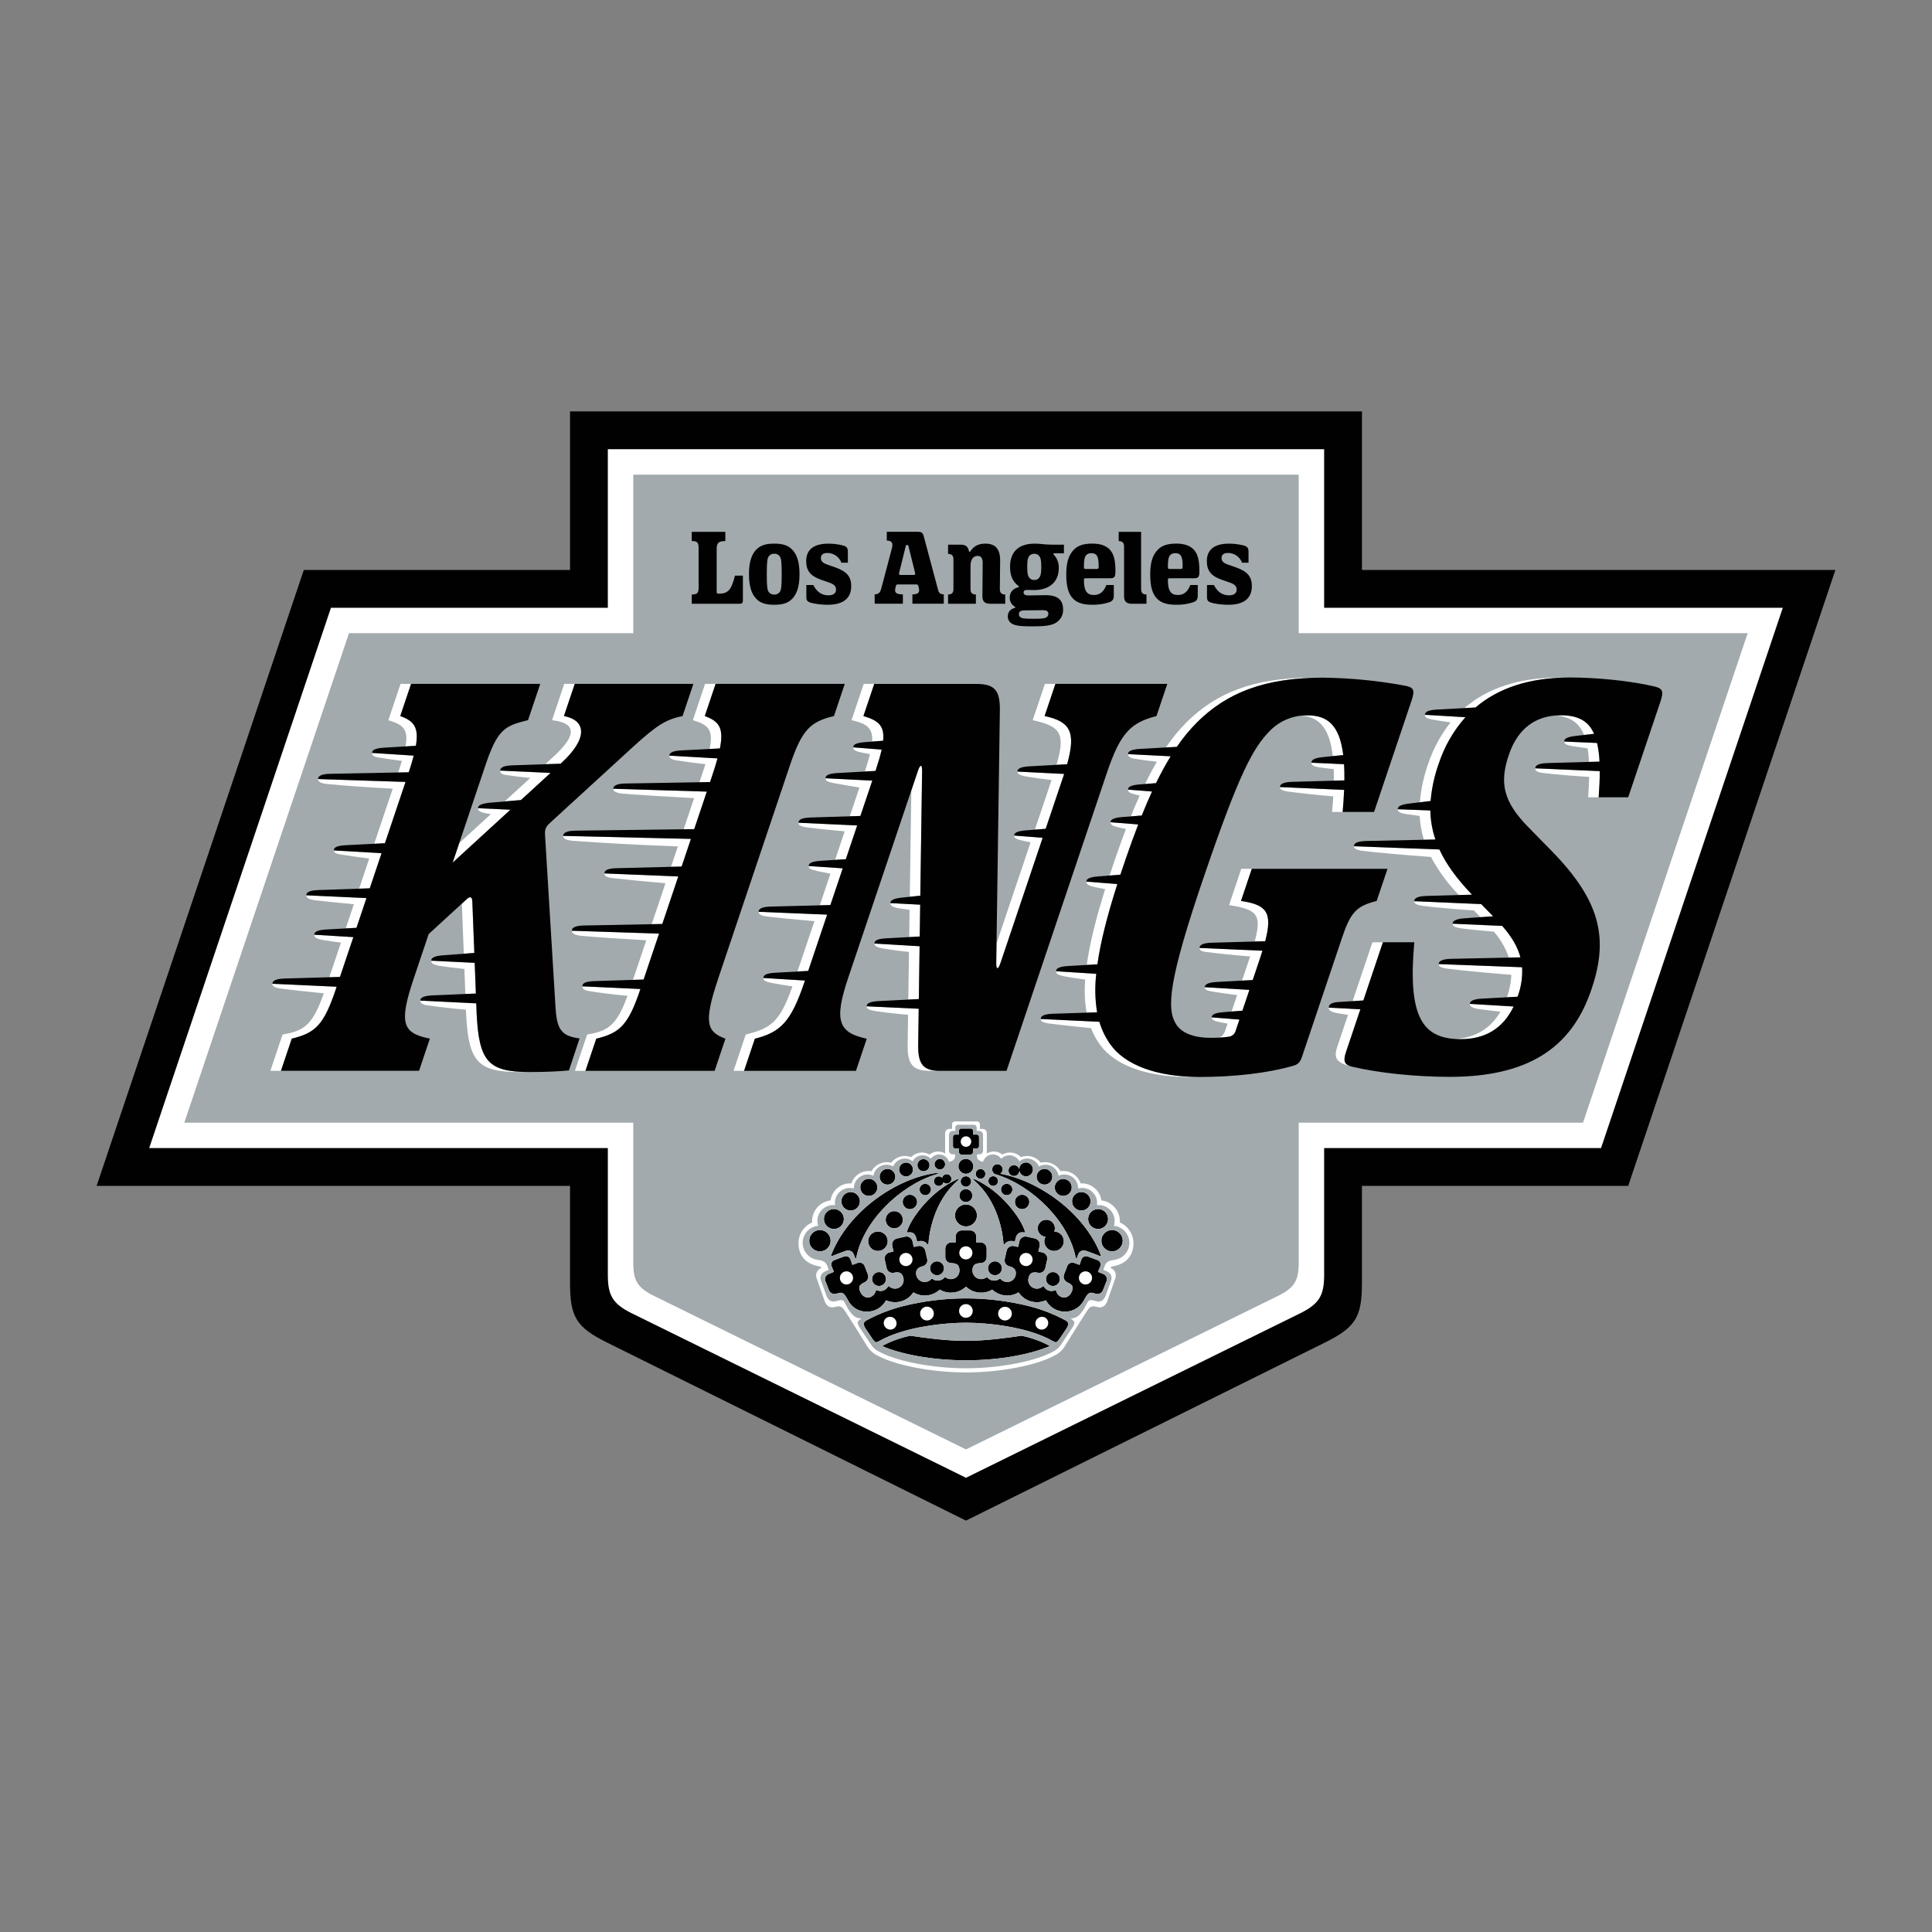 <?xml version="1.0" encoding="utf-8"?>
<!-- Generator: Adobe Illustrator 22.0.1, SVG Export Plug-In . SVG Version: 6.00 Build 0)  -->
<svg version="1.1" id="Layer_1" xmlns="http://www.w3.org/2000/svg" xmlns:xlink="http://www.w3.org/1999/xlink" x="0px" y="0px"
	 width="720px" height="720px" viewBox="0 0 720 720" style="enable-background:new 0 0 720 720;" xml:space="preserve">
<rect x="0" y="0" width="720" height="720" fill="#808080" stroke="none"/>
<style type="text/css">
	.st0{fill:#010101;}
	.st1{fill:#FFFFFF;}
	.st2{fill:#A2AAAD;}
</style>
<g>
	<path class="st0" d="M507.557,441.951v36.08c0,12.71-2.244,16.567-13.836,22.318
		l-133.729,66.337l-133.723-66.337c-11.592-5.746-13.837-9.609-13.837-22.318v-36.079
		H36l77.22-229.545h99.218v-59.094h295.123v59.093H684l-77.22,229.545L507.557,441.951z"
		/>
	<path class="st1" d="M359.996,550.721l124.47-61.254c7.38-3.633,9.003-6.863,9.003-14.463
		v-47.145H596.66l67.736-201.355H493.469v-59.093H226.523v59.093H123.333L55.597,427.859
		h170.927v47.145c0,7.599,1.623,10.836,9.003,14.463L359.996,550.721z"/>
	<path class="st2" d="M483.991,235.977v-59.093H236.001v59.093H130.05L68.687,418.385h167.314
		v52.162c0,6.617,1.492,9.326,7.704,12.385l116.291,57.229l116.291-57.229
		c6.205-3.053,7.704-5.767,7.704-12.385V418.385h105.951l61.362-182.409H483.991z
		 M415.818,471.68c-0.985,0.229-1.623,0.271-2.014,0.814
		c1.512,0.502,2.359,2.106,1.92,3.638c-0.203,0.678-2.99,8.523-2.99,8.523
		c-0.663,1.978-1.932,2.964-3.952,2.412c-1.91-0.528-2.552-0.266-3.904,1.81
		c-1.033,1.586-1.811,2.882-2.615,4.118c-2.374,3.68-4.499,7.276-5.699,9.109
		c-0.853,1.258-2.013,2.276-3.372,2.958c-6.686,3.733-20.397,6.409-33.2,6.409
		s-26.514-2.672-33.2-6.409c-1.358-0.682-2.519-1.7-3.371-2.958
		c-1.2-1.833-3.32-5.423-5.7-9.109c-0.803-1.242-1.576-2.531-2.615-4.117
		c-1.352-2.077-1.998-2.339-3.909-1.811c-2.015,0.553-3.283-0.433-3.946-2.412
		c0,0-2.786-7.845-2.99-8.523c-0.44-1.531,0.407-3.137,1.92-3.638
		c-0.392-0.543-1.028-0.579-2.02-0.814c-4.416-1.064-6.587-4.379-6.587-8.278
		c-0.028-3.388,1.965-6.467,5.068-7.829c-0.224-4.124,2.785-7.716,6.884-8.22
		c0.538-3.804,3.905-6.559,7.741-6.331c1.059-3.141,4.231-5.06,7.505-4.541
		c1.458-2.595,4.473-3.893,7.359-3.168c1.711-2.27,4.728-3.117,7.37-2.067
		c1.81-1.88,4.668-2.287,6.932-0.987c1.659-1.319,3.96-1.481,5.787-0.407
		v-7.259c0-1.06,0.423-1.89,1.634-1.89h0.945v-1.586
		c-0.061-0.603,0.378-1.142,0.982-1.203c0.094-0.009,0.189-0.007,0.282,0.008
		h7.854c0.599-0.094,1.161,0.314,1.255,0.913
		c0.015,0.093,0.017,0.188,0.008,0.282v1.586h0.945
		c1.211,0,1.634,0.83,1.634,1.89v7.259c1.828-1.074,4.128-0.912,5.788,0.407
		c2.264-1.298,5.12-0.891,6.932,0.987c2.642-1.048,5.658-0.202,7.37,2.067
		c2.887-0.728,5.904,0.571,7.36,3.168c3.274-0.518,6.444,1.4,7.505,4.541
		c3.836-0.23,7.205,2.526,7.74,6.331c4.101,0.5,7.112,4.095,6.885,8.22
		c3.102,1.362,5.095,4.441,5.068,7.829
		C422.405,467.301,420.238,470.616,415.818,471.68z"/>
	<path class="st0" d="M330.063,454.546c0-1.759,1.429-3.187,3.187-3.187
		c1.795,0,3.224,1.429,3.224,3.187s-1.429,3.224-3.224,3.224
		C331.492,457.77,330.063,456.305,330.063,454.546z M339.075,450.626
		c1.502,0,2.711-1.209,2.711-2.711c0-1.466-1.209-2.674-2.711-2.674
		c-1.465,0-2.674,1.209-2.674,2.674C336.401,449.417,337.61,450.626,339.075,450.626z
		 M348.505,437.753c0.903-0.275,1.143-0.354,1.117-0.521
		c-0.021-0.146-0.454-0.142-1.2-0.032c-14.218,1.999-32.349,14.066-38.691,30.575
		c-0.094,0.234,0.146,0.402,0.376,0.313c1.18-0.485,3.492-1.378,5.089-1.915
		c0.985-0.403,2.118-0.074,2.735,0.793c0.289,0.578,0.527,1.181,0.71,1.801
		c0.059,0.124,0.207,0.177,0.331,0.118c0.073-0.034,0.124-0.102,0.138-0.182
		c2.557-13.445,16.05-26.696,29.395-30.95V437.753z M359.959,447.974
		c1.332,0,2.412-1.079,2.412-2.411v-0.001
		c-0-1.331-1.08-2.411-2.411-2.411c-1.332-0-2.411,1.079-2.412,2.411
		C357.548,446.894,358.628,447.974,359.959,447.974z M344.754,441.174
		c-1.136,0-2.052,0.953-2.052,2.088c0,0.037,0,0.037,0,0.073
		c0,1.136,0.952,2.052,2.088,2.088c1.172,0,2.125-0.953,2.161-2.125
		c0-1.172-0.953-2.125-2.125-2.125C344.791,441.174,344.791,441.174,344.754,441.174z
		 M359.97,442.259c1.072-0.004,1.94-0.872,1.944-1.944c0-0.004,0-0.009,0-0.013
		v-0.001c-0.004-1.078-0.881-1.948-1.958-1.944
		c-1.077,0.004-1.948,0.881-1.944,1.958
		C358.015,441.392,358.892,442.263,359.97,442.259z M375.186,445.411
		c1.175-0.007,2.121-0.965,2.114-2.14c-0.007-1.175-0.966-2.121-2.14-2.114
		c-1.167,0.007-2.111,0.954-2.114,2.121l0,0.019
		C373.053,444.472,374.011,445.418,375.186,445.411z M383.588,447.93v-0.003
		c0-1.481-1.201-2.682-2.682-2.682c-1.481,0-2.682,1.201-2.682,2.682
		s1.201,2.682,2.682,2.682C382.386,450.61,383.587,449.41,383.588,447.93z
		 M362.743,434.665c0-1.536-1.246-2.782-2.782-2.782
		c-1.536,0-2.782,1.246-2.782,2.782c0,1.536,1.245,2.781,2.781,2.782
		c1.536,0.001,2.782-1.244,2.782-2.78
		C362.743,434.666,362.743,434.666,362.743,434.665z M370.187,441.948
		c0.959-0.026,1.73-0.797,1.756-1.756c0.027-0.997-0.759-1.828-1.756-1.855
		c-0.997-0.027-1.828,0.759-1.855,1.756c-0.001,0.033-0.001,0.066,0,0.099
		C368.359,441.189,369.189,441.976,370.187,441.948z M324.996,476.647
		c0,0.002,0,0.004,0,0.006c0,1.432,1.161,2.594,2.594,2.594
		s2.594-1.161,2.594-2.594c0-1.433-1.161-2.594-2.594-2.594
		C326.159,474.058,324.997,475.216,324.996,476.647z M359.992,457.06
		c2.263-0,4.097-1.835,4.097-4.097c0-2.263-1.835-4.097-4.097-4.097
		c-2.263,0-4.097,1.835-4.097,4.097C355.895,455.226,357.729,457.06,359.992,457.06z
		 M396.361,445.687c1.744-0.068,3.103-1.537,3.036-3.281v-0.002
		c-0.068-1.745-1.538-3.104-3.283-3.036c-1.745,0.068-3.104,1.538-3.036,3.284
		C393.146,444.396,394.616,445.756,396.361,445.687z M377.65,438.267
		c1.117,0.123,2.123-0.683,2.246-1.8c0.006-0.059-0.017-0.111-0.015-0.169
		c0.245,1.227,1.308,2.145,2.597,2.09c1.398-0.06,2.494-1.222,2.472-2.622
		c-0.021-1.426-1.193-2.566-2.62-2.545c-1.36,0.02-2.43,1.097-2.51,2.434
		c-0.229-0.754-0.885-1.339-1.717-1.433l-0.006-0.001
		c-1.117-0.123-2.123,0.682-2.246,1.8
		C375.727,437.138,376.533,438.144,377.65,438.267z M389.33,441.47
		c1.614-0.045,2.885-1.39,2.84-3.003v-0.003l0.001-0.005
		c-0.048-1.615-1.396-2.886-3.012-2.837c-1.615,0.048-2.886,1.396-2.837,3.012
		C386.37,440.247,387.716,441.517,389.33,441.47z M330.832,462.57
		c0-2.015-1.648-3.627-3.664-3.627c-1.978,0-3.627,1.612-3.627,3.627
		s1.612,3.627,3.627,3.627C329.183,466.197,330.832,464.585,330.832,462.57z
		 M409.245,458.005h0.006c2.051-0.01,3.705-1.682,3.695-3.733v-0.004
		c-0.015-2.052-1.691-3.703-3.744-3.688c-2.049,0.015-3.699,1.686-3.688,3.735
		C405.525,456.365,407.196,458.017,409.245,458.005z M396.449,462.574
		c0-0.001,0-0.001,0-0.002c0.001-1.978-1.583-3.572-3.55-3.62
		c0.147-0.368,0.24-0.766,0.24-1.187c-0-1.772-1.437-3.209-3.21-3.21
		h-0.001c-1.773,0-3.21,1.437-3.21,3.21
		c0,1.666,1.284,2.989,2.908,3.149c-0.262,0.502-0.447,1.048-0.447,1.653
		c-0.001,2.008,1.625,3.636,3.633,3.637c0.002,0,0.004,0,0.005,0
		C394.823,466.205,396.448,464.579,396.449,462.574z M363.614,437.421
		c-0.027,0.997,0.759,1.828,1.756,1.855c0.033,0.001,0.066,0.001,0.099,0
		c0.959-0.026,1.73-0.797,1.756-1.757c0.027-0.997-0.759-1.828-1.756-1.855
		C364.472,435.638,363.641,436.424,363.614,437.421z M370.812,437.535
		c0.15,0.078,0.311,0.121,0.481,0.158c0.068,0.021,0.114,0.036,0.191,0.061
		v-0.001c13.346,4.255,26.838,17.506,29.396,30.951
		c0.028,0.136,0.16,0.223,0.295,0.196c0.075-0.015,0.139-0.064,0.174-0.133
		c0.183-0.62,0.42-1.223,0.709-1.801c0.615-0.87,1.75-1.199,2.735-0.793
		c1.598,0.537,3.91,1.434,5.09,1.915c0.23,0.095,0.47-0.073,0.375-0.313
		c-6.166-16.056-23.467-27.88-37.49-30.357c0.526-0.351,0.894-0.92,0.894-1.6
		c0-1.081-0.876-1.958-1.958-1.958h-0.001
		c-1.081,0-1.957,0.877-1.958,1.958c-0,0.562,0.243,1.061,0.623,1.418
		C370.358,437.345,370.479,437.419,370.812,437.535z M357.351,439.336
		c-0.094-0.115-0.449,0.078-1.044,0.35c-9.254,4.222-16.77,14.102-18.304,19.265
		c-0.051,0.136,0.018,0.288,0.155,0.339c0.039,0.015,0.081,0.02,0.122,0.015
		c2.114-0.381,3.126,0.751,3.456,3.424l-0.001-0.005
		c2.782-0.913,3.794,0.929,3.794,0.929c0.077,0.123,0.24,0.161,0.363,0.083
		c0.073-0.045,0.118-0.123,0.123-0.209c0.193-3.768,1.973-15.72,10.709-23.393
		C357.179,439.732,357.46,439.456,357.351,439.336z M346.605,472.651
		c0,0.002,0,0.004,0,0.005c0,1.432,1.161,2.594,2.594,2.594
		c1.433,0,2.594-1.161,2.594-2.594c0-1.433-1.161-2.594-2.594-2.594
		C347.767,470.061,346.606,471.22,346.605,472.651z M389.805,476.653
		c0,1.433,1.161,2.594,2.594,2.594c1.431,0.002,2.592-1.156,2.594-2.587
		c0-0.002,0-0.005,0-0.007c0-1.433-1.161-2.594-2.594-2.594
		C390.966,474.059,389.805,475.221,389.805,476.653z M368.201,472.656
		c0,1.432,1.161,2.594,2.594,2.594c1.431,0.002,2.592-1.156,2.594-2.587
		c0-0.002,0-0.005,0-0.007c0-1.433-1.161-2.594-2.594-2.594
		C369.363,470.062,368.201,471.223,368.201,472.656z M381.708,459.299
		c0.144,0.018,0.275-0.085,0.292-0.229c0.005-0.042,0-0.086-0.015-0.125
		c-1.535-5.162-9.05-15.042-18.304-19.265c-0.594-0.272-0.95-0.465-1.044-0.35
		c-0.104,0.12,0.173,0.402,0.626,0.799c8.733,7.673,10.512,19.625,10.71,23.394
		c0.009,0.146,0.135,0.256,0.28,0.247c0.084-0.005,0.16-0.05,0.206-0.121
		c0,0,1.012-1.843,3.794-0.93v0.005C378.582,460.05,379.595,458.918,381.708,459.299
		z M402.995,451.141h0.002c1.902-0.008,3.437-1.556,3.429-3.457l-0-0.014
		c-0.011-1.907-1.566-3.443-3.473-3.432c-1.907,0.011-3.443,1.566-3.432,3.473
		v0.001C399.534,449.618,401.089,451.153,402.995,451.141z M309.546,462.387
		c0-2.198-1.759-3.994-3.957-3.994c-2.198-0.037-3.994,1.759-3.994,3.957
		c-0.037,2.198,1.722,3.993,3.92,3.993h0.037
		C307.75,466.38,309.546,464.585,309.546,462.387z M310.755,457.99
		c2.052,0.037,3.7-1.612,3.737-3.664c0-2.052-1.649-3.737-3.7-3.737
		c-0.037,0-0.037,0-0.073,0c-2.015,0-3.664,1.649-3.664,3.664c0,0.037,0,0.037,0,0.073
		C307.054,456.342,308.74,457.99,310.755,457.99z M359.992,499.697
		c-7.229,0-15.199-1.086-20.71-1.91c-3.698,0.746-7.264,2.04-10.579,3.841
		c6.612,2.871,18.023,5.314,31.284,5.314h0.01c13.267,0,24.677-2.443,31.284-5.314
		c-3.316-1.8-6.881-3.095-10.579-3.841
		C375.19,498.606,367.22,499.697,359.992,499.697z M412.331,477.571l-1.289,3.257
		c-0.014,0.036-0.029,0.072-0.045,0.107c-0.507,1.129-1.833,1.632-2.962,1.125
		c-2.077-0.747-2.589-0.204-4.003,2.359c-0.746,1.473-1.928,2.681-3.385,3.458
		c-3.916,2.09-8.784,0.609-10.874-3.307c-3.657,1.653-7.972,0.406-10.183-2.944
		c-3.132,1.899-7.145,1.481-9.817-1.023c-3.141,1.859-7.134,1.407-9.781-1.106
		c-2.647,2.513-6.64,2.965-9.781,1.106c-2.675,2.504-6.69,2.922-9.823,1.023
		c-2.21,3.35-6.526,4.598-10.183,2.944c-1.384,2.629-4.116,4.269-7.087,4.253
		c-3.052,0.081-5.864-1.646-7.171-4.404c-1.419-2.563-1.915-3.054-4.003-2.359
		c-1.347,0.443-2.542-0.037-3.006-1.233l-1.295-3.257
		c-0.03-0.065-0.056-0.132-0.079-0.2c-0.361-1.074,0.216-2.236,1.29-2.597
		l1.921-0.788c-0.182-0.455-0.439-1.075-0.783-1.91
		c-0.036-0.068-0.068-0.138-0.094-0.21c-0.338-0.907,0.122-1.916,1.029-2.254
		l3.22-1.201c1.514-0.605,2.506-0.109,2.923,1.269l0.585,1.706l1.994-0.731
		c0.057-0.02,0.114-0.038,0.172-0.053c1.091-0.287,2.209,0.366,2.495,1.457
		l1.116,2.886c0.414,1.09-0.044,2.318-1.07,2.871
		c-2.645,1.122-2.395,2.219-1.649,3.837c0.642,1.393,2.172,2.301,3.612,1.732
		c1.026-0.396,1.795-1.266,2.062-2.333c0.003-0.05,0.02-0.099,0.049-0.14
		c0.087-0.125,0.259-0.156,0.384-0.069c1.536,0.696,3.348,0.071,4.128-1.424
		c0.014-0.024,0.032-0.045,0.052-0.063c0.104-0.089,0.261-0.078,0.35,0.026
		c0.717,0.665,1.697,0.968,2.664,0.825c1.761-0.26,2.978-1.899,2.717-3.66
		c-0.34-1.528-0.887-2.86-3.769-2.207c-1.193,0.189-2.321-0.603-2.547-1.79
		l-0.684-3.038c-0.279-1.246,0.503-2.483,1.748-2.766l1.508-0.339l-0.469-2.093
		c-0.28-1.246,0.502-2.484,1.748-2.766l3.043-0.684
		c1.245-0.279,2.481,0.503,2.761,1.748l0.475,2.098l1.535-0.344
		c0.002-0.001,0.005-0.001,0.008-0.002c1.245-0.278,2.48,0.505,2.758,1.75
		l0.683,3.038c0.302,1.166-0.374,2.361-1.529,2.704
		c-2.62,0.59-2.813,2.078-2.464,3.612c0.479,1.613,2.127,2.579,3.768,2.208
		c0.693-0.153,1.32-0.522,1.79-1.054c0.002-0.002,0.003-0.005,0.005-0.007
		c0.077-0.108,0.227-0.133,0.335-0.056c0.581,0.453,1.298,0.698,2.035,0.695
		c0.977,0.003,1.906-0.422,2.541-1.164c0.007-0.012,0.016-0.023,0.025-0.033
		c0.088-0.098,0.238-0.106,0.336-0.019c0.579,0.426,1.279,0.654,1.998,0.652
		c1.687,0.006,3.086-1.302,3.195-2.986c0-1.571-0.229-2.986-3.195-2.986
		c-1.202-0.077-2.125-1.097-2.082-2.301v-3.118
		c0-1.276,1.036-2.311,2.312-2.31h1.544v-2.149
		c0.001-1.279,1.039-2.315,2.318-2.314h3.063
		c1.277,0.003,2.31,1.041,2.307,2.318v2.145h1.549
		c1.279,0.001,2.314,1.038,2.313,2.317v3.111c0.041,1.206-0.884,2.225-2.088,2.302
		c-2.959,0-3.194,1.461-3.194,2.986c0.126,1.674,1.515,2.973,3.194,2.986
		c0.718-0.001,1.418-0.229,1.999-0.652c0.009-0.008,0.019-0.015,0.029-0.021
		c0.112-0.071,0.26-0.038,0.331,0.074c1.161,1.348,3.172,1.554,4.583,0.47
		c0.002-0.002,0.004-0.003,0.006-0.004c0.109-0.072,0.256-0.042,0.328,0.067
		c0.47,0.532,1.097,0.901,1.791,1.054c1.643,0.372,3.294-0.594,3.773-2.209
		c0.344-1.528,0.157-3.021-2.469-3.611c-1.155-0.341-1.83-1.539-1.523-2.704
		l0.684-3.037l0.001-0.007c0.281-1.243,1.517-2.022,2.759-1.741l1.534,0.344
		l0.47-2.099c0.282-1.244,1.517-2.026,2.761-1.748l3.043,0.684
		c1.246,0.282,2.028,1.52,1.748,2.766l-0.47,2.093l1.509,0.339l0.001,0
		c1.246,0.281,2.028,1.52,1.747,2.766l-0.684,3.038
		c-0.225,1.185-1.35,1.978-2.542,1.791c-2.886-0.653-3.424,0.673-3.773,2.207
		c-0.245,1.662,0.827,3.234,2.464,3.612c1.043,0.235,2.135-0.055,2.923-0.777
		c0.019-0.022,0.041-0.04,0.066-0.055c0.116-0.066,0.265-0.025,0.331,0.091
		c0.782,1.496,2.597,2.121,4.134,1.424c0.042-0.029,0.09-0.046,0.141-0.048
		c0.15-0.008,0.278,0.107,0.286,0.257c0.269,1.066,1.037,1.935,2.061,2.333
		c1.441,0.57,2.97-0.339,3.617-1.732c0.742-1.623,0.997-2.715-1.654-3.837
		c-1.027-0.553-1.483-1.782-1.065-2.871l1.117-2.886
		c0.017-0.065,0.036-0.129,0.059-0.192c0.384-1.053,1.55-1.596,2.603-1.212
		l1.998,0.731l0.585-1.706c0.413-1.378,1.409-1.874,2.918-1.269l3.221,1.201
		c0.075,0.027,0.147,0.06,0.218,0.098c0.851,0.455,1.172,1.515,0.717,2.366
		c-0.339,0.841-0.595,1.461-0.783,1.91l1.92,0.788
		c0.067,0.023,0.133,0.049,0.198,0.078
		C412.348,475.324,412.802,476.541,412.331,477.571z M317.908,476.241
		c0-1.355-1.098-2.453-2.453-2.453c-1.355-0-2.454,1.098-2.454,2.453
		c-0,1.355,1.098,2.454,2.453,2.454c1.355,0,2.454-1.098,2.454-2.453
		V476.241z M340.065,469.383c-0-1.355-1.098-2.453-2.453-2.453
		c-1.355-0-2.453,1.098-2.453,2.453c-0,1.355,1.098,2.453,2.453,2.454
		c1.355,0,2.453-1.098,2.454-2.453V469.383z M362.402,466.904
		c0.002-1.353-1.094-2.451-2.447-2.453c-1.354,0-2.452,1.098-2.453,2.452
		c0.001,1.352,1.096,2.447,2.448,2.448
		C361.302,469.353,362.401,468.258,362.402,466.904z M382.367,471.836
		c1.354,0.001,2.452-1.095,2.453-2.448c0.001-1.354-1.095-2.452-2.448-2.453
		c-1.355,0-2.453,1.098-2.453,2.453
		C379.921,470.739,381.016,471.835,382.367,471.836z M406.979,476.242
		c0.002-1.353-1.093-2.452-2.447-2.454c-1.355,0-2.453,1.098-2.454,2.453
		c0.002,1.351,1.096,2.446,2.447,2.447
		C405.879,478.69,406.977,477.595,406.979,476.242z M414.411,458.391h-0.007
		c-2.199,0.015-3.971,1.809-3.956,4.008c0.014,2.199,1.809,3.971,4.008,3.956
		c2.199-0.014,3.97-1.808,3.956-4.007
		C418.4,460.151,416.608,458.379,414.411,458.391z M397.514,494.994l-2.615,3.915
		c-1.174,1.591-1.247,1.602-2.875,0.693c-9.327-5.214-24.254-6.66-32.025-6.669
		c-7.772,0.01-22.699,1.466-32.025,6.669h0.009
		c-1.634,0.913-1.706,0.898-2.875-0.693l-2.614-3.914
		c-0.835-1.302-0.748-2.247,0.261-2.834c4.312-2.357,8.903-4.163,13.665-5.376
		c15.483-3.89,31.688-3.89,47.171,0c4.763,1.211,9.354,3.017,13.665,5.376
		C398.263,492.748,398.349,493.692,397.514,494.994z M333.979,492.379
		c-0.441-1.253-1.797-1.93-3.064-1.53c-0.025,0.009-0.05,0.017-0.074,0.027
		c-1.199,0.452-1.804,1.791-1.351,2.99v0.001
		c0.445,1.25,1.798,1.925,3.064,1.53c0.025-0.009,0.05-0.017,0.075-0.027
		C333.827,494.917,334.432,493.578,333.979,492.379z M347.988,489.216
		c-0.004-0.038-0.009-0.075-0.015-0.112c-0.216-1.393-1.52-2.347-2.912-2.131
		c-1.392,0.216-2.346,1.519-2.131,2.911v-0v0.001c0-0,0-0,0-0
		l0.001,0.008c0.188,1.394,1.471,2.372,2.865,2.184l0.006-0.001
		C347.195,491.89,348.174,490.61,347.988,489.216z M362.512,488.549
		c0-1.407-1.14-2.547-2.546-2.547c-1.407,0-2.547,1.14-2.547,2.547
		c0,1.406,1.14,2.546,2.546,2.547C361.371,491.095,362.511,489.956,362.512,488.549z
		 M377.059,489.875c0.182-1.397-0.803-2.677-2.2-2.859
		c-1.397-0.182-2.677,0.803-2.859,2.2c-0,0.003-0.001,0.006-0.001,0.009
		c-0.182,1.397,0.803,2.677,2.2,2.859c1.397,0.182,2.677-0.803,2.859-2.2
		C377.058,489.881,377.059,489.878,377.059,489.875z M389.074,490.845
		c-1.266-0.393-2.617,0.281-3.064,1.53l0-0.001
		c-0.009,0.025-0.019,0.051-0.027,0.076c-0.411,1.213,0.239,2.53,1.452,2.941
		c1.266,0.397,2.619-0.278,3.063-1.529c0.01-0.028,0.021-0.056,0.03-0.085
		C390.936,492.566,390.285,491.253,389.074,490.845z M323.688,445.68
		c1.759,0.073,3.224-1.319,3.297-3.078c0.037-1.759-1.356-3.224-3.114-3.297
		c-0.037,0-0.037,0-0.073,0c-1.722,0-3.151,1.356-3.187,3.078
		C320.537,444.178,321.929,445.644,323.688,445.68z M316.983,451.139
		c1.942,0,3.481-1.539,3.481-3.444c0-1.869-1.502-3.444-3.407-3.444
		c-0.037,0-0.037,0-0.073,0c-1.869,0-3.407,1.539-3.407,3.407c0,0.037,0,0.037,0,0.073
		C313.576,449.6,315.115,451.139,316.983,451.139z M355.143,427.159v-3.471
		c0.002-0.483,0.394-0.872,0.877-0.871h1.367v-1.374
		c-0.006-0.06-0.006-0.12,0.001-0.18c0.051-0.433,0.444-0.742,0.877-0.691
		h3.472c0.048-0.004,0.096-0.004,0.144,0
		c0.441,0.04,0.766,0.43,0.726,0.871v1.373h1.373
		c0.483-0.002,0.875,0.388,0.877,0.871v3.471
		c-0.001,0.484-0.393,0.876-0.877,0.877h-1.373v1.367c0,0.003,0,0.005,0,0.008
		c-0,0.481-0.391,0.87-0.871,0.87h-3.47
		c-0.484-0.001-0.876-0.393-0.877-0.877v-1.367h-1.368c-0.001,0-0.002,0-0.003,0
		C355.533,428.036,355.142,427.643,355.143,427.159z M358.034,425.431
		c0.001,1.082,0.88,1.959,1.962,1.958c1.083-0.001,1.959-0.88,1.958-1.962
		c0-1.081-0.876-1.958-1.958-1.958c-0.002,0-0.003,0-0.005,0
		C358.909,423.47,358.032,424.349,358.034,425.431z M344.131,436.484
		c1.246,0.037,2.271-0.989,2.271-2.235c0-0.037,0-0.037,0-0.073
		c0-1.209-1.026-2.198-2.235-2.198c-1.246-0.036-2.272,0.989-2.272,2.235
		C341.896,435.458,342.886,436.484,344.131,436.484z M351.129,438.902
		c-0.33-0.293-0.769-0.513-1.282-0.513c-0.989,0-1.795,0.806-1.795,1.795
		c0,0.989,0.806,1.795,1.795,1.795c0.843,0,1.576-0.586,1.759-1.392
		c0.293,0.293,0.733,0.513,1.209,0.513c0.953,0,1.759-0.806,1.759-1.759
		c0-0.989-0.806-1.759-1.759-1.759C351.972,437.583,351.312,438.133,351.129,438.902z
		 M350.25,435.825c1.062,0.036,1.978-0.843,1.978-1.942
		c0-1.099-0.879-1.978-1.942-1.978h-0.037c-1.063,0-1.942,0.879-1.979,1.942
		C348.271,434.945,349.15,435.825,350.25,435.825z M330.651,441.47h0.002h0.005
		c1.611,0.049,2.957-1.218,3.006-2.829l0-0.01
		c0.053-1.607-1.208-2.953-2.815-3.006l-0.024-0.001
		c-1.614-0.048-2.962,1.221-3.01,2.835
		C327.768,440.075,329.037,441.422,330.651,441.47z M337.549,438.422
		c1.425,0.061,2.629-1.044,2.69-2.469c0.061-1.425-1.044-2.629-2.469-2.69
		c-0.023-0.001-0.046-0.002-0.07-0.002c-1.426-0.023-2.6,1.115-2.623,2.54
		C335.056,437.2,336.151,438.362,337.549,438.422z"/>
	<path class="st2" d="M420.789,462.038c-0.511-2.816-2.836-4.946-5.686-5.208h-0.021
		c1.022-3.088-0.653-6.42-3.741-7.441c-0.598-0.198-1.224-0.299-1.854-0.298
		c-0.229,0-0.465,0.015-0.695,0.036c0.047-0.283,0.07-0.569,0.068-0.856
		c-0.003-3.07-2.493-5.558-5.563-5.559c-0.509-0.001-1.015,0.07-1.504,0.209
		v-0.089c0.002-2.834-2.294-5.134-5.128-5.136h-0.007
		c-0.742-0.001-1.476,0.159-2.151,0.47c-0.46-2.693-3.016-4.502-5.709-4.042
		c-0.577,0.099-1.133,0.299-1.64,0.592c-0.969-2.41-3.708-3.577-6.118-2.608
		c-0.412,0.166-0.798,0.389-1.147,0.663c-1.111-2.058-3.68-2.827-5.738-1.716
		c-0.384,0.207-0.734,0.473-1.037,0.787c-1.21-1.721-3.587-2.135-5.308-0.924
		c-0.708,0.498-1.225,1.221-1.466,2.051c-1.759-0.355-2.281-1.102-2.281-2.282
		c0-0.464,0.083-0.516,0.533-0.516h0.354c0.733,0.04,1.359-0.523,1.398-1.255
		c0-0.004,0-0.008,0.001-0.012v-5.673c0-0.976-0.392-1.749-1.503-1.749
		h-0.867v-1.206c0.057-0.556-0.348-1.052-0.903-1.109
		c-0.087-0.009-0.174-0.006-0.26,0.007h-5.632
		c-0.552-0.087-1.07,0.29-1.157,0.842c-0.013,0.086-0.016,0.173-0.007,0.259
		v1.206h-0.866c-1.117,0-1.508,0.778-1.508,1.748v5.674
		c0.035,0.735,0.66,1.303,1.395,1.268c0.003-0,0.005-0,0.008-0
		h0.35c0.449,0,0.538,0.053,0.538,0.517c0,1.179-0.522,1.92-2.282,2.281
		c-0.588-2.02-2.702-3.181-4.723-2.594c-0.831,0.242-1.554,0.759-2.051,1.466
		c-1.623-1.683-4.304-1.731-5.987-0.108c-0.314,0.303-0.58,0.653-0.787,1.038
		c-2.04-1.602-4.992-1.247-6.594,0.792c-0.276,0.351-0.5,0.74-0.666,1.154
		c-2.367-1.367-5.395-0.556-6.762,1.811c-0.293,0.507-0.493,1.062-0.592,1.638
		c-0.672-0.311-1.404-0.471-2.144-0.47c-2.837-0.002-5.139,2.296-5.141,5.133
		c0,0.001,0,0.002,0,0.003v0.089c-2.955-0.833-6.026,0.888-6.859,3.843
		c-0.138,0.49-0.208,0.997-0.208,1.507c-0,0.286,0.021,0.573,0.063,0.856
		c-0.229-0.023-0.458-0.035-0.688-0.036c-3.256-0.002-5.897,2.635-5.899,5.89
		c0,0.001,0,0.002,0,0.003c-0.002,0.628,0.101,1.252,0.304,1.847
		c-3.505,0.319-6.087,3.418-5.768,6.923c0.26,2.854,2.393,5.184,5.214,5.693
		c1.675,0.298,3.221,0.423,3.852,2.093c0.172,0.454,0.392,0.997,0.637,1.691
		l-1.2,0.501c-1.728,0.72-2.214,2.187-1.671,3.58l1.78,4.954
		c0.668,2.009,1.712,3.209,3.758,2.646c1.941-0.533,2.614-0.705,3.282,0.537
		c1.968,3.915,3.486,5.924,6.274,5.898c-1.936,1.252-1.869,1.628-0.214,4.138
		l3.324,4.975c1.128,1.744,1.649,2.213,2.86,2.96
		c6.477,3.747,19.98,6.497,32.96,6.497s26.488-2.75,32.965-6.497
		c1.206-0.741,1.733-1.216,2.861-2.96l3.319-4.975
		c1.661-2.504,1.728-2.88-0.214-4.138c2.788,0.025,4.306-1.984,6.278-5.898
		c0.663-1.242,1.342-1.07,3.278-0.538c2.046,0.564,3.089-0.637,3.762-2.646
		l1.78-4.953c0.543-1.393,0.053-2.86-1.67-3.58l-1.2-0.501
		c0.245-0.695,0.464-1.237,0.632-1.691c0.63-1.67,2.182-1.796,3.856-2.093
		C419.119,468.818,421.417,465.501,420.789,462.038z M409.202,450.58
		c2.052-0.015,3.728,1.636,3.744,3.688v0.004
		c0.01,2.051-1.644,3.722-3.695,3.733h-0.006
		c-2.049,0.011-3.72-1.64-3.731-3.69
		C405.503,452.267,407.153,450.596,409.202,450.58z M399.522,447.711
		c-0.011-1.907,1.525-3.461,3.432-3.473c1.907-0.011,3.462,1.525,3.473,3.432
		l0,0.014c0.008,1.901-1.528,3.449-3.429,3.457h-0.002
		c-1.906,0.012-3.461-1.523-3.473-3.429V447.711z M396.114,439.368
		c1.745-0.068,3.215,1.291,3.283,3.036v0.002
		c0.067,1.744-1.292,3.213-3.036,3.281c-1.745,0.068-3.215-1.291-3.283-3.036
		C393.009,440.906,394.369,439.436,396.114,439.368z M389.159,435.621
		c1.615-0.048,2.964,1.222,3.012,2.837l-0.001,0.005v0.003
		c0.045,1.614-1.226,2.958-2.84,3.003c-1.614,0.047-2.96-1.223-3.009-2.837
		C386.273,437.018,387.544,435.669,389.159,435.621z M378.097,434.221l0.006,0.001
		c0.832,0.094,1.488,0.679,1.717,1.433c0.081-1.336,1.15-2.414,2.51-2.434
		c1.426-0.021,2.599,1.119,2.62,2.545c0.022,1.399-1.074,2.562-2.472,2.622
		c-1.289,0.055-2.352-0.863-2.597-2.09c-0.001,0.058,0.022,0.111,0.015,0.169
		c-0.123,1.117-1.129,1.923-2.246,1.8c-1.117-0.123-1.923-1.129-1.8-2.246
		C375.974,434.903,376.979,434.098,378.097,434.221z M371.703,433.861h0.001
		c1.081,0,1.958,0.877,1.958,1.958c-0,0.68-0.368,1.249-0.894,1.6
		c14.023,2.477,31.324,14.301,37.49,30.357c0.094,0.24-0.146,0.407-0.375,0.313
		c-1.18-0.481-3.492-1.378-5.09-1.915c-0.985-0.406-2.12-0.077-2.735,0.793
		c-0.289,0.578-0.526,1.181-0.709,1.801c-0.035,0.069-0.099,0.118-0.174,0.133
		c-0.136,0.027-0.268-0.06-0.295-0.196
		c-2.558-13.445-16.05-26.697-29.396-30.951v0.001
		c-0.077-0.024-0.123-0.039-0.191-0.061c-0.169-0.038-0.331-0.08-0.481-0.158
		c-0.333-0.117-0.454-0.19-0.444-0.299c-0.379-0.357-0.623-0.856-0.623-1.418
		C369.746,434.737,370.622,433.861,371.703,433.861z M392.817,466.204
		c-0.002,0-0.004,0-0.005,0c-2.008-0.001-3.634-1.629-3.633-3.637
		c0-0.606,0.185-1.151,0.447-1.653c-1.624-0.159-2.908-1.483-2.908-3.149
		c-0-1.773,1.437-3.21,3.21-3.21h0.001
		c1.773,0,3.21,1.437,3.21,3.21c0,0.421-0.092,0.818-0.24,1.187
		c1.966,0.048,3.551,1.642,3.55,3.62c0,0.001,0,0.001,0,0.002
		C396.448,464.579,394.823,466.205,392.817,466.204z M394.993,476.654
		c0,0.002,0,0.005,0,0.007c-0.002,1.431-1.163,2.589-2.594,2.587
		c-1.432,0-2.594-1.161-2.594-2.594c0-1.432,1.161-2.594,2.594-2.594
		C393.831,474.059,394.993,475.221,394.993,476.654z M383.588,447.927v0.003
		c-0.001,1.481-1.202,2.68-2.682,2.68c-1.481,0-2.682-1.201-2.682-2.682
		s1.201-2.682,2.682-2.682C382.387,445.244,383.588,446.445,383.588,447.927z
		 M377.3,443.271c0.007,1.175-0.939,2.133-2.114,2.14
		c-1.175,0.007-2.133-0.939-2.14-2.114l-0-0.019
		c0.003-1.167,0.947-2.114,2.114-2.121
		C376.334,441.15,377.292,442.096,377.3,443.271z M368.331,440.093
		c0.027-0.997,0.858-1.784,1.855-1.756c0.997,0.027,1.784,0.858,1.756,1.855
		c-0.026,0.959-0.797,1.73-1.756,1.756c-0.997,0.027-1.828-0.759-1.855-1.756
		C368.331,440.159,368.331,440.126,368.331,440.093z M381.985,458.945
		c0.015,0.04,0.021,0.083,0.015,0.125c-0.017,0.144-0.148,0.246-0.292,0.229
		c-2.113-0.381-3.126,0.751-3.455,3.424v-0.005
		c-2.782-0.913-3.794,0.93-3.794,0.93c-0.045,0.071-0.122,0.116-0.206,0.121
		c-0.146,0.009-0.271-0.101-0.28-0.247c-0.198-3.769-1.978-15.721-10.71-23.394
		c-0.453-0.396-0.73-0.678-0.626-0.799c0.095-0.115,0.45,0.078,1.044,0.35
		C372.935,443.902,380.45,453.783,381.985,458.945z M373.389,472.656
		c0,0.002,0,0.005,0,0.007c-0.002,1.431-1.163,2.589-2.594,2.587
		c-1.432,0-2.594-1.161-2.594-2.594c0-1.433,1.161-2.594,2.594-2.594
		C372.228,470.062,373.389,471.223,373.389,472.656z M359.96,437.447
		c-1.536-0-2.781-1.246-2.781-2.782c0-1.536,1.245-2.782,2.782-2.782
		c1.536,0,2.782,1.246,2.782,2.782c0,0.001,0,0.001,0,0.002
		C362.742,436.203,361.496,437.447,359.96,437.447z M361.914,440.301v0.001
		c0,0.004,0,0.009,0,0.013c-0.004,1.072-0.872,1.94-1.944,1.944
		c-1.078,0.004-1.954-0.867-1.958-1.944c-0.004-1.078,0.867-1.954,1.944-1.958
		C361.033,438.353,361.91,439.223,361.914,440.301z M359.96,443.151
		c1.332,0,2.411,1.08,2.411,2.411v0.001
		c-0,1.332-1.08,2.411-2.412,2.411c-1.332-0-2.411-1.08-2.411-2.412
		C357.549,444.23,358.628,443.151,359.96,443.151z M359.992,448.866
		c2.263,0,4.097,1.835,4.097,4.097c-0,2.263-1.835,4.097-4.097,4.097
		c-2.263,0-4.097-1.835-4.097-4.097C355.895,450.7,357.729,448.866,359.992,448.866z
		 M365.469,435.665c0.997,0.027,1.784,0.858,1.756,1.855
		c-0.026,0.959-0.797,1.73-1.756,1.757c-0.033,0.001-0.066,0.001-0.099,0
		c-0.997-0.027-1.784-0.858-1.756-1.855
		C363.641,436.424,364.472,435.638,365.469,435.665z M355.143,427.159v-3.471
		c0.002-0.483,0.394-0.872,0.877-0.871h1.367v-1.374
		c-0.006-0.06-0.006-0.12,0.001-0.18c0.051-0.433,0.444-0.742,0.877-0.691
		h3.472c0.048-0.004,0.096-0.004,0.144,0
		c0.441,0.04,0.766,0.43,0.726,0.871v1.373h1.373
		c0.483-0.002,0.875,0.388,0.877,0.871v3.471
		c-0.001,0.484-0.393,0.876-0.877,0.877h-1.373v1.367c0,0.003,0,0.005,0,0.008
		c-0,0.481-0.391,0.87-0.871,0.87h-3.47
		c-0.484-0.001-0.876-0.393-0.877-0.877v-1.367h-1.368c-0.001,0-0.002,0-0.003,0
		C355.533,428.036,355.142,427.643,355.143,427.159z M356.306,439.686
		c0.595-0.271,0.95-0.464,1.044-0.35c0.109,0.12-0.172,0.396-0.627,0.798
		c-8.736,7.673-10.516,19.625-10.709,23.393c-0.005,0.085-0.051,0.163-0.123,0.209
		c-0.123,0.077-0.286,0.04-0.363-0.083c0,0-1.012-1.842-3.794-0.929l0.001,0.005
		c-0.33-2.672-1.342-3.805-3.456-3.424c-0.041,0.004-0.083-0.001-0.122-0.015
		c-0.136-0.051-0.206-0.203-0.155-0.339
		C339.537,453.788,347.053,443.908,356.306,439.686z M351.793,472.656
		c0,1.432-1.161,2.594-2.594,2.594c-1.432,0-2.594-1.161-2.594-2.594
		c0-0.002,0-0.004,0-0.005c0.001-1.431,1.163-2.59,2.594-2.589
		C350.631,470.062,351.793,471.223,351.793,472.656z M327.168,466.197
		c-2.015,0-3.627-1.612-3.627-3.627s1.649-3.627,3.627-3.627
		c2.015,0,3.664,1.612,3.664,3.627S329.183,466.197,327.168,466.197z M330.184,476.654
		c0,1.432-1.161,2.594-2.594,2.594s-2.594-1.161-2.594-2.594
		c0-0.002,0-0.004,0-0.006c0.002-1.431,1.163-2.589,2.594-2.588
		C329.023,474.059,330.184,475.221,330.184,476.654z M330.063,454.546
		c0-1.759,1.429-3.187,3.187-3.187c1.795,0,3.224,1.429,3.224,3.187
		s-1.429,3.224-3.224,3.224C331.492,457.77,330.063,456.305,330.063,454.546z
		 M336.401,447.915c0-1.466,1.209-2.674,2.674-2.674c1.502,0,2.711,1.209,2.711,2.674
		c0,1.502-1.209,2.711-2.711,2.711C337.61,450.626,336.401,449.417,336.401,447.915z
		 M342.703,443.335c0-0.037,0-0.037,0-0.073c0-1.136,0.916-2.088,2.052-2.088
		c0.037,0,0.037,0,0.073,0c1.172,0,2.125,0.953,2.125,2.125
		c-0.037,1.172-0.989,2.125-2.161,2.125C343.655,445.387,342.703,444.471,342.703,443.335z
		 M354.573,439.342c0,0.953-0.806,1.759-1.759,1.759
		c-0.476,0-0.916-0.22-1.209-0.513c-0.183,0.806-0.916,1.392-1.759,1.392
		c-0.989,0-1.795-0.806-1.795-1.795c0-0.989,0.806-1.795,1.795-1.795
		c0.513,0,0.953,0.22,1.282,0.513c0.183-0.769,0.843-1.319,1.685-1.319
		C353.767,437.583,354.573,438.353,354.573,439.342z M350.25,431.905h0.037
		c1.062,0,1.942,0.879,1.942,1.978c0,1.099-0.916,1.978-1.978,1.942
		c-1.099,0-1.979-0.879-1.979-1.979C348.308,432.784,349.187,431.905,350.25,431.905z
		 M344.168,431.978c1.209,0,2.235,0.989,2.235,2.198c0,0.037,0,0.037,0,0.073
		c0,1.246-1.026,2.271-2.271,2.235c-1.246,0-2.235-1.026-2.235-2.272
		C341.896,432.967,342.922,431.941,344.168,431.978z M337.701,433.261
		c0.023,0,0.046,0.001,0.07,0.002c1.425,0.061,2.53,1.266,2.469,2.69
		c-0.061,1.425-1.265,2.53-2.69,2.469c-1.398-0.06-2.493-1.222-2.471-2.621
		C335.101,434.376,336.275,433.238,337.701,433.261z M330.826,435.625l0.024,0.001
		c1.607,0.053,2.868,1.398,2.815,3.006l-0,0.01
		c-0.049,1.611-1.394,2.878-3.006,2.829h-0.005h-0.002
		c-1.614-0.048-2.884-1.396-2.835-3.01
		C327.864,436.846,329.212,435.577,330.826,435.625z M348.422,437.2
		c0.746-0.11,1.179-0.114,1.2,0.032c0.026,0.167-0.214,0.246-1.117,0.521
		v0.001c-13.345,4.254-26.837,17.505-29.395,30.95
		c-0.014,0.079-0.066,0.147-0.138,0.182c-0.124,0.059-0.272,0.006-0.331-0.118
		c-0.184-0.62-0.421-1.223-0.71-1.801c-0.617-0.868-1.75-1.196-2.735-0.793
		c-1.597,0.537-3.909,1.43-5.089,1.915c-0.229,0.089-0.47-0.078-0.376-0.313
		C316.072,451.267,334.204,439.2,348.422,437.2z M323.798,439.305
		c0.037,0,0.037,0,0.073,0c1.759,0.073,3.151,1.539,3.114,3.297
		c-0.073,1.759-1.539,3.151-3.297,3.078c-1.759-0.037-3.151-1.502-3.078-3.297
		C320.647,440.661,322.076,439.305,323.798,439.305z M313.576,447.659
		c0-1.869,1.539-3.407,3.407-3.407c0.037,0,0.037,0,0.073,0
		c1.905,0,3.407,1.575,3.407,3.444c0,1.905-1.539,3.444-3.481,3.444
		c-1.869,0-3.407-1.539-3.407-3.407C313.576,447.695,313.576,447.695,313.576,447.659z
		 M307.054,454.253c0-2.015,1.649-3.664,3.664-3.664c0.037,0,0.037,0,0.073,0
		c2.052,0,3.7,1.685,3.7,3.737c-0.037,2.052-1.685,3.7-3.737,3.664
		c-2.015,0-3.7-1.649-3.7-3.664C307.054,454.29,307.054,454.29,307.054,454.253z
		 M305.552,466.343h-0.037c-2.198,0-3.957-1.795-3.92-3.993
		c0-2.198,1.795-3.994,3.994-3.957c2.198,0,3.957,1.795,3.957,3.994
		C309.546,464.585,307.75,466.38,305.552,466.343z M359.997,506.941h-0.01
		c-13.262,0-24.672-2.443-31.284-5.314c3.315-1.8,6.881-3.095,10.579-3.841
		c5.511,0.824,13.482,1.91,20.71,1.91c7.229,0,15.198-1.091,20.71-1.91
		c3.698,0.746,7.264,2.04,10.579,3.841
		C384.674,504.498,373.264,506.941,359.997,506.941z M397.514,494.994l-2.615,3.915
		c-1.174,1.591-1.247,1.602-2.875,0.693c-9.327-5.214-24.254-6.66-32.025-6.669
		c-7.772,0.01-22.699,1.466-32.025,6.669h0.009
		c-1.634,0.913-1.706,0.898-2.875-0.693l-2.614-3.914
		c-0.835-1.302-0.748-2.247,0.261-2.834c4.312-2.357,8.903-4.163,13.665-5.376
		c15.483-3.89,31.688-3.89,47.171,0c4.763,1.211,9.354,3.017,13.665,5.376
		C398.263,492.748,398.349,493.692,397.514,494.994z M411.318,474.853
		c1.03,0.471,1.484,1.688,1.013,2.719l-1.289,3.257
		c-0.014,0.036-0.029,0.072-0.045,0.107c-0.507,1.129-1.833,1.632-2.962,1.125
		c-2.077-0.747-2.589-0.204-4.003,2.359c-0.746,1.473-1.928,2.681-3.385,3.458
		c-3.916,2.09-8.784,0.609-10.874-3.307c-3.657,1.653-7.972,0.406-10.183-2.944
		c-3.132,1.899-7.145,1.481-9.817-1.023c-3.141,1.859-7.134,1.407-9.781-1.106
		c-2.647,2.513-6.64,2.965-9.781,1.106c-2.675,2.504-6.69,2.922-9.823,1.023
		c-2.21,3.35-6.526,4.598-10.183,2.944c-1.384,2.629-4.116,4.269-7.087,4.253
		c-3.052,0.081-5.864-1.646-7.171-4.404c-1.419-2.563-1.915-3.054-4.003-2.359
		c-1.347,0.443-2.542-0.037-3.006-1.233l-1.295-3.257
		c-0.03-0.065-0.056-0.132-0.079-0.2c-0.361-1.074,0.216-2.236,1.29-2.597
		l1.921-0.788c-0.182-0.455-0.439-1.075-0.783-1.91
		c-0.036-0.068-0.068-0.138-0.094-0.21c-0.338-0.907,0.122-1.916,1.029-2.254
		l3.22-1.201c1.514-0.605,2.506-0.109,2.923,1.269l0.585,1.706l1.994-0.731
		c0.057-0.02,0.114-0.038,0.172-0.053c1.091-0.287,2.209,0.366,2.495,1.457
		l1.116,2.886c0.414,1.09-0.044,2.318-1.07,2.871
		c-2.645,1.122-2.395,2.219-1.649,3.837c0.642,1.393,2.172,2.301,3.612,1.732
		c1.026-0.396,1.795-1.266,2.062-2.333c0.003-0.05,0.02-0.099,0.049-0.14
		c0.087-0.125,0.259-0.156,0.384-0.069c1.536,0.696,3.348,0.071,4.128-1.424
		c0.014-0.024,0.032-0.045,0.052-0.063c0.104-0.089,0.261-0.078,0.35,0.026
		c0.717,0.665,1.697,0.968,2.664,0.825c1.761-0.26,2.978-1.899,2.717-3.66
		c-0.34-1.528-0.887-2.86-3.769-2.207c-1.193,0.189-2.321-0.603-2.547-1.79
		l-0.684-3.038c-0.279-1.246,0.503-2.483,1.748-2.766l1.508-0.339l-0.469-2.093
		c-0.28-1.246,0.502-2.484,1.748-2.766l3.043-0.684
		c1.245-0.279,2.481,0.503,2.761,1.748l0.475,2.098l1.535-0.344
		c0.002-0.001,0.005-0.001,0.008-0.002c1.245-0.278,2.48,0.505,2.758,1.75
		l0.683,3.038c0.302,1.166-0.374,2.361-1.529,2.704
		c-2.62,0.59-2.813,2.078-2.464,3.612c0.479,1.613,2.127,2.579,3.768,2.208
		c0.693-0.153,1.32-0.522,1.79-1.054c0.002-0.002,0.003-0.005,0.005-0.007
		c0.077-0.108,0.227-0.133,0.335-0.056c0.581,0.453,1.298,0.698,2.035,0.695
		c0.977,0.003,1.906-0.422,2.541-1.164c0.007-0.012,0.016-0.023,0.025-0.033
		c0.088-0.098,0.238-0.106,0.336-0.019c0.579,0.426,1.279,0.654,1.998,0.652
		c1.687,0.006,3.086-1.302,3.195-2.986c0-1.571-0.229-2.986-3.195-2.986
		c-1.202-0.077-2.125-1.097-2.082-2.301v-3.118
		c0-1.276,1.036-2.311,2.312-2.31h1.544v-2.149
		c0.001-1.279,1.039-2.315,2.318-2.314h3.063
		c1.277,0.003,2.31,1.041,2.307,2.318v2.145h1.549
		c1.279,0.001,2.314,1.038,2.313,2.317v3.111c0.041,1.206-0.884,2.225-2.088,2.302
		c-2.959,0-3.194,1.461-3.194,2.986c0.126,1.674,1.515,2.973,3.194,2.986
		c0.718-0.001,1.418-0.229,1.999-0.652c0.009-0.008,0.019-0.015,0.029-0.021
		c0.112-0.071,0.26-0.038,0.331,0.074c1.161,1.348,3.172,1.554,4.583,0.47
		c0.002-0.002,0.004-0.003,0.006-0.004c0.109-0.072,0.256-0.042,0.328,0.067
		c0.47,0.532,1.097,0.901,1.791,1.054c1.643,0.372,3.294-0.594,3.773-2.209
		c0.344-1.528,0.157-3.021-2.469-3.611c-1.155-0.341-1.83-1.539-1.523-2.704
		l0.684-3.037l0.001-0.007c0.281-1.243,1.517-2.022,2.759-1.741l1.534,0.344
		l0.47-2.099c0.282-1.244,1.517-2.026,2.761-1.748l3.043,0.684
		c1.246,0.282,2.028,1.52,1.748,2.766l-0.47,2.093l1.509,0.339l0.001,0
		c1.246,0.281,2.028,1.52,1.747,2.766l-0.684,3.038
		c-0.225,1.185-1.35,1.978-2.542,1.791c-2.886-0.653-3.424,0.673-3.773,2.207
		c-0.245,1.662,0.827,3.234,2.464,3.612c1.043,0.235,2.135-0.055,2.923-0.777
		c0.019-0.022,0.041-0.04,0.066-0.055c0.116-0.066,0.265-0.025,0.331,0.091
		c0.782,1.496,2.597,2.121,4.134,1.424c0.042-0.029,0.09-0.046,0.141-0.048
		c0.15-0.008,0.278,0.107,0.286,0.257c0.269,1.066,1.037,1.935,2.061,2.333
		c1.441,0.57,2.97-0.339,3.617-1.732c0.742-1.623,0.997-2.715-1.654-3.837
		c-1.027-0.553-1.483-1.782-1.065-2.871l1.117-2.886
		c0.017-0.065,0.036-0.129,0.059-0.192c0.384-1.053,1.55-1.596,2.603-1.212
		l1.998,0.731l0.585-1.706c0.413-1.378,1.409-1.874,2.918-1.269l3.221,1.201
		c0.075,0.027,0.147,0.06,0.218,0.098c0.851,0.455,1.172,1.515,0.717,2.366
		c-0.339,0.841-0.595,1.461-0.783,1.91l1.92,0.788
		C411.187,474.797,411.253,474.823,411.318,474.853z M414.456,466.356
		c-2.199,0.015-3.994-1.757-4.008-3.956c-0.014-2.199,1.757-3.994,3.956-4.008
		h0.007c2.197-0.012,3.989,1.759,4.001,3.957
		C418.426,464.547,416.655,466.341,414.456,466.356z"/>
	<path class="st0" d="M288.54,202.594c-3.121,0-4.776,0.647-6.044,1.633
		c-2.239,1.775-3.382,4.875-3.382,9.76s1.142,7.985,3.382,9.76
		c1.268,0.992,2.923,1.633,6.044,1.633s4.776-0.647,6.039-1.633
		c2.239-1.775,3.382-4.875,3.382-9.76s-1.143-7.985-3.382-9.76
		C293.31,203.236,291.656,202.594,288.54,202.594z M288.54,206.367
		c0.81-0.067,1.593,0.306,2.052,0.976c0.532,0.819,0.724,1.947,0.724,6.644
		s-0.188,5.83-0.725,6.644c-0.924,1.134-2.593,1.305-3.727,0.381
		c-0.14-0.114-0.267-0.241-0.381-0.381c-0.532-0.819-0.726-1.947-0.726-6.644
		s0.188-5.829,0.726-6.644C286.945,206.674,287.729,206.302,288.54,206.367z
		 M276.849,214.52v9.322c0,0.819-0.304,1.158-1.154,1.158h-17.897v-3.444
		c2.13,0,2.552-0.653,2.552-2.527v-14.556c0-2.265-0.401-2.834-2.552-2.834v-3.445
		h12.516v3.445c-2.73,0-3.226,0.919-3.226,2.913v15.991
		c0,0.502,0.167,0.705,0.72,0.705c3.456,0,4.703-1.226,6.091-6.722h2.943
		L276.849,214.52z M349.616,219.906l-5.371-20.089
		c-0.324-1.201-0.778-1.629-2.119-1.629h-11.65v3.236
		c1.953,0.115,2.438,0.929,1.885,3.006l-3.92,14.823
		c-0.438,1.639-0.986,2.176-2.474,2.255v3.486h10.506v-3.486
		c-2.573,0-3.189-0.747-2.797-2.312l0.192-0.804
		c0.037-0.369,0.366-0.638,0.735-0.601c0.016,0.002,0.032,0.004,0.048,0.007
		h6.796c0.516,0,0.678,0.188,0.778,0.594l0.214,0.857
		c0.371,1.503-0.219,2.26-2.417,2.26v3.486h11.696v-3.486
		c-1.274-0.062-1.827-0.491-2.113-1.602 M340.43,214.275h-4.759
		c-0.591,0-0.736-0.194-0.591-0.783l2.438-9.864
		c0.099-0.391,0.271-0.564,0.532-0.564c0.261,0,0.439,0.172,0.533,0.564
		l2.437,9.864c0.147,0.595,0,0.783-0.594,0.783 M404.742,206.936
		c-0.558,0.674-0.803,1.9-0.803,4.441c0,0.491,0.178,0.668,0.651,0.668h4.186
		c0.475,0,0.632-0.178,0.652-0.668c0.089-2.15-0.192-3.768-0.746-4.441
		c-0.478-0.557-1.2-0.844-1.93-0.767c-0.753-0.074-1.497,0.21-2.01,0.767
		H404.742z M407.659,221.744c2.203,0,3.67-1.174,4.645-3.737h2.777v3.742
		c0,1.728-0.449,2.281-1.916,2.766c-1.993,0.611-4.07,0.902-6.154,0.861
		c-3.309,0-5.443-0.688-6.946-2.108c-1.869-1.764-2.704-4.609-2.704-9.171
		s0.925-7.286,2.813-9.233c1.368-1.409,3.345-2.282,6.9-2.282
		c3.1,0,5.209,0.836,6.519,2.244c1.555,1.671,2.092,4.108,2.092,8.007
		c0,2.228-0.35,2.662-2.014,2.662h-9.076c-0.48,0-0.652,0.183-0.652,0.668
		c0,4.228,1.262,5.574,3.721,5.574 M436.037,206.936
		c-0.558,0.674-0.804,1.9-0.804,4.442c0,0.491,0.178,0.668,0.653,0.668h4.185
		c0.481,0,0.632-0.178,0.653-0.668c0.089-2.15-0.198-3.768-0.747-4.442
		c-0.481-0.557-1.204-0.843-1.936-0.767c-0.753-0.073-1.496,0.211-2.009,0.767
		 M438.949,221.744c2.203,0,3.674-1.174,4.645-3.737h2.782v3.742
		c0,1.728-0.448,2.281-1.92,2.766c-1.991,0.611-4.066,0.902-6.148,0.861
		c-3.314,0-5.449-0.688-6.947-2.108c-1.868-1.764-2.709-4.609-2.709-9.171
		s0.923-7.286,2.818-9.233c1.368-1.409,3.341-2.282,6.901-2.282
		c3.095,0,5.203,0.836,6.513,2.244c1.555,1.671,2.092,4.108,2.092,8.007
		c0,2.228-0.35,2.662-2.014,2.662h-9.076c-0.481,0-0.653,0.183-0.653,0.668
		c0,4.228,1.263,5.574,3.721,5.574 M425.264,219.541
		c0,1.383,0.615,2.009,1.998,2.009v3.445h-5.537c-1.968,0-2.819-0.919-2.819-2.834
		v-18.497c0-1.378-0.61-2.009-1.998-2.009v-3.445h8.35v21.331H425.264z
		 M315.978,209.698h-2.412c-0.817-2.195-2.923-3.642-5.266-3.617
		c-1.697,0-2.375,0.788-2.375,1.837c0,1.185,0.688,1.884,2.302,2.453l2.954,1.034
		c4.384,1.534,6.034,3.444,6.034,7.046c0,4.703-3.137,6.931-8.831,6.931
		c-1.893-0.003-3.781-0.208-5.632-0.61c-1.92-0.46-2.249-0.955-2.249-2.318
		v-4.441h2.589c1.226,2.448,3.032,3.852,5.657,3.852
		c1.916,0,2.819-0.882,2.819-2.166c0-1.284-0.825-1.999-2.63-2.626l-2.875-0.997
		c-3.988-1.383-5.617-3.345-5.617-6.967c0-4.055,2.547-6.508,8.267-6.508
		c1.688,0.004,3.37,0.196,5.015,0.574c1.911,0.444,2.25,1.002,2.25,2.599
		V209.698z M465.28,209.698h-2.406c-0.817-2.196-2.924-3.643-5.266-3.617
		c-1.701,0-2.375,0.788-2.375,1.837c0,1.185,0.689,1.884,2.302,2.453l2.954,1.034
		c4.384,1.534,6.033,3.444,6.033,7.046c0,4.703-3.137,6.931-8.831,6.931
		c-1.895-0.003-3.784-0.208-5.636-0.61c-1.921-0.46-2.244-0.955-2.244-2.318
		v-4.441h2.589c1.226,2.448,3.032,3.852,5.658,3.852
		c1.915,0,2.813-0.882,2.813-2.166c0-1.284-0.819-1.999-2.625-2.626l-2.876-0.997
		c-3.993-1.383-5.616-3.345-5.616-6.967c0-4.055,2.552-6.508,8.272-6.508
		c1.686,0.004,3.367,0.197,5.01,0.574c1.91,0.444,2.25,1.002,2.25,2.599
		v3.931L465.28,209.698z M374.621,221.551v3.445h-5.694
		c-1.968,0-2.819-0.919-2.819-2.834c0-3.778,0.111-7.995,0.111-12.265
		c0-1.952-0.622-2.725-1.87-2.725c-1.622,0-2.666,1.226-2.666,3.789v8.581
		c0,1.384,0.61,2.009,1.999,2.009v3.445h-10.361v-3.445
		c1.389,0,1.999-0.626,1.999-2.009v-11.106c0-1.378-0.61-2.009-1.999-2.009v-3.445
		h4.593c1.994,0,2.756,0.637,3.195,2.422c0.083,0.35,0.313,0.381,0.516,0.068
		c1.211-1.883,2.892-2.876,5.596-2.876c3.793,0,5.501,2.041,5.501,6.294
		s-0.109,6.874-0.109,10.653c0,1.384,0.615,2.009,1.998,2.009 M385.435,216.133
		c0.628,0.047,1.244-0.188,1.681-0.642c0.689-0.705,0.945-1.775,0.945-4.243
		c0-2.468-0.256-3.534-0.945-4.239c-0.957-0.855-2.404-0.855-3.362,0
		c-0.689,0.705-0.944,1.775-0.944,4.239c0,2.464,0.255,3.538,0.944,4.243
		c0.437,0.453,1.053,0.688,1.681,0.641V216.133z M385.556,230.606
		c3.152,0,4.05-0.219,4.572-0.653c0.369-0.296,0.578-0.748,0.564-1.221
		c0-0.939-0.621-1.326-1.994-1.326c-2.4,0-4.749,0.063-6.999,0.063
		c-1.368,0-1.994,0.516-1.994,1.399c-0.013,0.455,0.203,0.886,0.574,1.148
		c0.537,0.392,1.253,0.585,4.655,0.585h0.61l0.012,0.005H385.556z M392.696,206.697
		c1.303,1.363,1.981,3.206,1.874,5.088c0,4.786-3.158,8.122-9.322,8.122
		c-1.299,0-1.482-0.063-2.495-0.063c-0.924,0-1.305,0.396-1.305,0.908
		c0,0.652,0.433,1.153,1.884,1.153c2.25,0,3.91-0.109,6.315-0.109
		c4.734,0,6.54,1.968,6.54,5.266c0.086,1.684-0.6,3.314-1.863,4.431
		c-1.524,1.305-3.503,1.926-8.983,1.926h-1.315c-4.656,0-6.232-0.443-7.255-1.237
		c-0.788-0.602-1.231-1.551-1.185-2.541c0-1.467,0.857-2.636,2.605-3.105
		c0.276-0.079,0.234-0.298,0-0.444c-1.22-0.686-1.951-2-1.89-3.398
		c0-1.837,1.06-3.304,3.194-3.841c0.298-0.074,0.302-0.304,0.074-0.475
		c-2.146-1.593-3.153-3.81-3.153-7.129c0-5.528,3.085-8.654,9.227-8.654
		c2.213,0,3.607,0.385,6.504,0.385h4.353v3.226h-3.617
		C392.524,206.206,392.429,206.435,392.696,206.697z"/>
	<path class="st1" d="M520.902,301.599c0,0.699,0.392,1.384,3.314,1.81
		c1.414,0.209,3.095,0.439,4.858,0.668c0.159,3.02,0.688,6.008,1.577,8.899
		l4.285-0.094c-1.192-3.489-1.829-7.143-1.889-10.829l-12.151-0.454H520.902z
		 M485.271,266.702c6.331,0.611,10.24,4.619,11.43,15.084l3.878-0.392
		c-1.357-11.143-5.877-14.791-13.216-14.791c-0.715,0-1.409,0.031-2.092,0.094
		 M515.374,351.161h-3.919l-7.375,21.942l4.003-0.25L515.374,351.161z
		 M544.801,345.999c2.62,0.355,7.177,0.803,11.921,1.2
		c2.482,2.835,4.386,6.127,5.606,9.692l4.296-0.095
		c-1.018-3.852-3.21-7.667-6.796-11.722l-18.461-0.819
		c0,0.803,0.506,1.346,3.435,1.748 M549.874,263.686
		c8.341-7.114,19.546-10.903,33.633-11.159c-0.814-0.016-1.618-0.02-2.406-0.02
		c-14.949,0-26.728,3.893-35.381,11.404L549.874,263.686z M581.623,266.573
		c-0.653,0-1.295,0.031-1.926,0.078c5.261,0.402,8.722,2.504,10.647,7.254
		l3.742-0.423c-2.208-5.011-6.237-6.91-12.464-6.91L581.623,266.573z
		 M504.596,315.383c0,0.736,0.543,1.362,3.486,1.728
		c5.334,0.657,15.397,1.534,25.198,2.259c2.789,5.202,6.3,9.983,10.428,14.202
		l4.875-0.141c-5.464-5.699-9.551-11.169-12.155-16.843L504.596,315.383z
		 M527.039,335.859c0,0.803,0.574,1.388,3.507,1.764
		c4.708,0.605,12.208,1.232,18.706,1.66l2.48,2.541l4.707-0.329l-4.437-4.541
		l-24.968-1.091L527.039,335.859z M301.197,361.813l7.061-20.97l-25.543-1.055
		c0,0.846,0.553,1.461,3.486,1.812c4.196,0.491,10.746,1.127,17.312,1.686
		l-6.31,18.747l3.993-0.224L301.197,361.813z M239.85,365.044l5.762-17.125
		l-32.511-1.064c0,0.845,0.866,1.659,3.675,1.915
		c5.58,0.506,15.021,1.138,24.081,1.644l-4.963,14.755l3.962-0.126H239.85z
		 M381.261,313.316c0.861,0.183,1.816,0.381,2.818,0.585l-12.709,37.73
		l-0.105,7.218c-0.041,2.562,0.71,2.609,1.561,0.078l15.732-46.708L377.931,311.375
		c0,0.799,0.444,1.32,3.33,1.937 M382.602,289.406
		c1.921,0.344,5.652,0.861,9.291,1.289l-6.221,18.487l4.019-0.313l6.524-19.375
		c0.126-0.365,0.24-0.72,0.36-1.075l-17.433-0.877
		c0,0.778,0.553,1.342,3.461,1.864H382.602z M438.556,278.332
		c2.21-3.248,4.712-6.288,7.474-9.081c10.793-10.778,24.463-16.363,45.095-16.681
		c-0.685-0.018-1.371-0.029-2.057-0.032c-21.691,0-35.83,5.611-46.958,16.713
		c-2.828,2.857-5.383,5.973-7.63,9.306l4.07-0.225H438.556z M393.718,285.033
		l3.962-0.219c3.491-12.354,0.94-15.945-8.388-17.97l4.03-11.979h-3.92
		l-4.551,13.524c10.386,2.254,12.348,4.911,8.863,16.644 M534.494,268.284
		c1.665,0.281,3.8,0.605,6.111,0.908c-3.645,4.588-6.461,9.777-8.319,15.334
		c-1.68,4.669-2.738,9.539-3.148,14.483l4.019-0.485
		c0.4-4.779,1.424-9.485,3.048-13.998c2.098-6.354,5.471-12.213,9.912-17.218
		L531.038,266.404c0,0.909,0.543,1.389,3.456,1.88H534.494z M419.66,319.626
		c1.427-4.157,2.931-8.285,4.514-12.386l-10.328-0.818
		c0,0.657,0.448,1.205,1.837,1.607c1.07,0.308,2.4,0.616,3.914,0.914
		c-1.34,3.54-2.626,7.099-3.858,10.678c-0.763,2.209-1.509,4.424-2.238,6.645
		l4.018-0.308c0.698-2.117,1.412-4.229,2.14-6.336 M429.314,294.975l-8.967-0.71
		c0,0.773,0.548,1.216,2.177,1.665c0.641,0.183,1.383,0.36,2.197,0.543
		c-1.148,2.565-2.244,5.152-3.289,7.761l4.05-0.313
		C426.767,300.732,428.041,297.741,429.314,294.975z M436.265,281.844l-15.919-0.803
		c0,0.74,0.751,1.42,2.156,1.665c2.271,0.392,5.397,0.819,8.627,1.163
		c-1.482,2.531-2.938,5.293-4.394,8.299l4.06-0.313
		c1.806-3.706,3.623-7.02,5.47-10.01V281.844z M126.679,364.084l4.99-14.843
		l-14.562-0.893c0,0.757,0.36,1.488,3.278,1.962
		c1.899,0.308,4.19,0.653,6.676,0.982l-4.343,12.902l3.955-0.11h0.005
		L126.679,364.084z M416.381,329.459l-11.545-0.913c0,0.803,0.444,1.451,3.346,2.082
		c0.997,0.219,2.265,0.464,3.679,0.72c-3.512,11.206-5.778,20.465-6.858,28.252
		l3.941-0.229c1.158-8.179,3.611-17.971,7.432-29.912 M575.303,288.101
		c3.931,0.454,10.345,1.023,16.943,1.44c-0.063,2.527-0.19,5.052-0.382,7.574
		h3.92c0.271-3.622,0.407-6.858,0.402-9.734l-24.04-1.054
		c0,1.007,0.741,1.492,3.152,1.774 M462.586,323.781l-4.546,13.524
		c10.068,1.623,12.427,3.121,9.547,13.576l3.914-0.105
		c2.855-10.888,0.423-13.607-9.024-15.01l4.029-11.979h-3.919v-0.005H462.586z
		 M595.199,276.891l-12.271-0.538c0,0.757,0.506,1.294,3.424,1.764
		c1.294,0.209,3.195,0.491,5.324,0.783c0.265,1.671,0.435,3.356,0.511,5.047
		l3.915-0.109c-0.096-2.337-0.398-4.662-0.902-6.946V276.891z M408.52,362.905
		l-15.011-0.95c0,0.778,0.522,1.404,3.424,1.947
		c1.748,0.324,4.483,0.752,7.484,1.164c-0.346,4.112-0.169,8.251,0.528,12.317
		l3.893-0.126c-0.771-4.747-0.877-9.578-0.313-14.353 M501.01,290.831
		c0.026-2.187-0.021-4.185-0.126-6.033l-12.17-0.553
		c0,0.809,0.699,1.363,2.781,1.686c1.482,0.229,3.487,0.485,5.553,0.699
		c0.047,1.341,0.047,2.798,0.027,4.311L501.01,290.831z M567.25,360.477
		l-31.097-1.18c0,0.757,0.559,1.362,3.503,1.728
		c5.825,0.72,15.553,1.649,23.58,2.249c-0.117,2.869-0.679,5.702-1.665,8.398
		l3.998-0.219c1.308-3.507,1.88-7.245,1.681-10.982 M469.384,357.706
		c0.381-1.13,0.748-2.264,1.101-3.403l-23.456-1.028
		c0,0.799,0.637,1.268,2.48,1.503c4.275,0.558,10.532,1.199,16.383,1.659
		c-0.14,0.412-0.271,0.83-0.423,1.269l-2.604,7.74l3.993-0.213l2.531-7.526
		H469.384z M542.369,387.206c0.678,0.042,1.356,0.063,2.035,0.063
		c8.977,0,15.715-3.883,19.692-12.167l-16.311-0.981c0,0.783,0.574,1.544,3.508,1.941
		c2.348,0.313,5.036,0.648,7.876,0.961c-3.748,6.419-9.458,9.702-16.795,10.178
		 M465.616,368.901l-16.633-0.996c0,0.756,0.605,1.247,2.614,1.586
		c2.776,0.464,5.955,0.918,9.447,1.341l-2.062,6.132l4.019-0.313l2.61-7.756
		L465.616,368.901z M500.359,302.585c0.267-2.964,0.443-5.689,0.549-8.22
		l-23.921-1.044c0,0.778,0.543,1.341,3.482,1.728
		c4.405,0.584,9.823,1.179,16.405,1.728c-0.113,1.938-0.258,3.874-0.434,5.808
		H500.359z M454.115,386.7c1.285-0.058,2.532-0.146,3.706-0.313
		c1.325-0.134,2.418-1.094,2.72-2.391l1.356-4.03l-10.35-0.819
		c0,0.657,0.642,1.195,2.041,1.555c1.284,0.316,2.584,0.565,3.893,0.747
		l-0.855,2.547c-0.475,1.399-1.012,2.229-2.506,2.708 M343.643,287.277
		c0.043-2.504-0.73-2.495-1.534-0.083l-2.489,7.38l-0.568,39.614l3.924-0.407
		l0.668-46.499v-0.005H343.643z M151.127,278.18l3.852-0.23
		c1.211-7.077-0.877-9.275-5.82-11.101l4.03-11.979H149.268l-4.545,13.524
		c5.511,1.67,7.568,3.361,6.399,9.791 M121.846,292.167
		c6.08,0.626,15.058,1.232,24.515,1.748l-6.91,20.544l3.987-0.204l7.683-22.84
		l-32.609-1.075c0,0.877,0.955,1.581,3.33,1.832 M325.034,276.354l4.087-0.314
		c0.553-5.553-1.722-7.547-7.349-9.196l4.03-11.979h-3.92l-4.546,13.524
		c5.544,1.237,8.039,2.834,7.698,7.969 M117.504,335.504
		c3.429,0.402,8.894,0.954,14.374,1.471l-3.033,9.025l3.993-0.225l3.721-11.075
		l-22.426-1.04c-0.022,0.862,0.996,1.561,3.366,1.838 M206.294,281.963
		l-3.095,2.84l5.725-0.193l0.203-0.188c10.204-9.353,9.27-16.002,1.034-17.573
		l4.029-11.979h-3.92l-4.546,13.528c9.092,1.018,9.379,5.501,0.569,13.571
		 M262.761,254.865l-4.546,13.524c5.773,1.748,7.756,3.512,6.211,10.726l3.857-0.194
		c1.576-7.85-0.475-10.162-5.632-12.072l4.023-11.979h-3.918l0.005-0.005H262.761
		z M141.079,282.282c2.292,0.396,5.24,0.83,8.701,1.278
		c-0.443,1.455-0.907,2.902-1.393,4.343l3.94-0.074
		c0.767-2.344,1.378-4.394,1.848-6.216l-15.528-1.002
		c0,0.877,0.611,1.368,2.427,1.675 M413.755,389.184
		c-1.811-2.555-3.187-5.393-4.072-8.398l-21.863-1.039
		c0,0.747,0.563,1.336,3.486,1.728c3.303,0.439,9.833,1.154,15.266,1.66
		c0.835,2.144,1.931,4.177,3.262,6.053c5.407,7.625,17.03,12.167,33.299,12.167
		c0.892,0,1.785-0.011,2.673-0.022c-15.606-0.229-26.781-4.718-32.052-12.14
		 M125.171,368.562l0.277-0.83L101.507,366.625c0,0.856,0.601,1.471,3.721,1.863
		c3.893,0.486,9.14,1.076,15.459,1.697c-4.222,11.948-7.421,14.013-15.375,15.349
		l-4.552,13.528h3.92l4.03-11.978c8.856-2.124,11.946-5.104,16.456-18.518
		 M342.178,389.262l0.188-13.351l-19.394-0.903c0,0.836,0.564,1.368,3.486,1.812
		c3.335,0.506,7.521,0.992,11.958,1.357l-0.157,11.086
		c-0.142,7.375,1.925,9.792,8.142,9.792h3.92c-6.217,0-8.284-2.422-8.143-9.792
		H342.178z M501.669,391.919l5.303-15.773l-11.78-0.626
		c0,0.95,0.491,1.53,3.388,2.082c1.153,0.219,2.437,0.433,3.768,0.631
		l-3.983,11.853c-1.44,4.249-0.392,6.024,5.522,7.438
		c-2.923-0.7-3.424-2.052-2.218-5.611 M299.803,365.947l0.188-0.553l-15.501-0.949
		c0,0.819,0.407,1.341,3.309,1.91c2.385,0.464,4.89,0.861,7.521,1.237
		c-4.714,13.43-8.095,15.637-17.401,17.944l-4.551,13.524h3.92l4.03-11.973
		c9.557-2.416,13.466-6.237,18.486-21.132 M177.619,377.649l-0.146-3.731
		l-20.851-1.029c0,0.809,0.62,1.461,2.468,1.733
		c4.086,0.595,9.107,1.185,14.556,1.67l0.053,1.357
		c0.85,18.054,4.39,21.865,19.755,21.865c0.799,0,1.592-0.011,2.379-0.016
		c-14.065-0.267-17.396-4.421-18.215-21.854 M222.208,387.081
		c8.857-2.125,11.948-5.105,16.457-18.509l-21.655-1.002
		c0,0.836,0.693,1.461,2.27,1.733c3.987,0.668,9.274,1.326,14.577,1.801
		c-4.06,11.154-7.301,13.126-15.047,14.431l-4.551,13.528h3.919l4.03-11.978
		v-0.005L222.208,387.081z M342.93,337.132l-11.143-0.59
		c0,0.799,0.564,1.561,3.486,1.999c1.027,0.152,2.302,0.334,3.711,0.516
		l-0.146,10.147l3.92-0.209L342.93,337.132z M205.172,288.05l-18.785-0.867
		c0,0.83,0.476,1.362,2.156,1.628c2.537,0.402,5.789,0.81,9.081,1.107
		l-9.546,8.763l6.07-0.527l11.023-10.105H205.172z M301.051,308.384
		c3.638,0.459,8.512,0.976,13.738,1.424l-3.581,10.637l4.008-0.257l4.228-12.573
		l-21.869-1.018c0,0.819,0.486,1.409,3.471,1.785 M311.045,291.896
		c2.505,0.475,5.7,1.018,9.249,1.576l-3.611,10.726l3.961-0.126l4.436-13.163
		l-17.443-0.878c0,0.841,0.501,1.332,3.413,1.868 M326.28,287.293
		c1.028-3.132,1.79-5.751,2.281-7.949l-10.595-0.84
		c0,0.855,0.454,1.399,3.351,1.983c0.902,0.182,1.874,0.364,2.901,0.558
		c-0.454,1.843-1.106,3.993-1.925,6.467L326.28,287.293z M176.006,335.942
		c-0.067-1.764-0.819-1.999-2.061-0.861l-1.826,1.671l0.72,18.675l3.908-0.298
		l-0.74-19.192v0.005L176.006,335.942z M176.893,358.823l-16.211-0.793
		c0,0.861,0.632,1.508,3.22,1.915c2.145,0.34,5.282,0.757,9.16,1.159
		l0.36,9.327l3.909-0.162l-0.443-11.447h0.005L176.893,358.823z M178.125,301.202
		c0,0.778,0.485,1.482,3.398,1.967c0.412,0.063,0.898,0.146,1.409,0.219
		l-11.801,10.83l-2.442,7.26l21.514-19.713l-12.082-0.559L178.125,301.202z
		 M257.479,312.632l-47.614-1.123c0,0.903,0.939,1.628,3.674,1.833
		c12.521,0.908,24.682,1.571,39.087,2.088l-2.558,7.605l3.952-0.1l3.465-10.303
		L257.479,312.632z M252.166,283.373c3.303,0.522,7.119,1.013,10.72,1.409
		c-0.319,1.029-0.673,2.12-1.075,3.299l-1.154,3.435l3.936-0.068l0.736-2.182
		c0.846-2.506,1.524-4.693,2.057-6.634l-17.954-1.033
		c0,0.871,0.851,1.482,2.73,1.779 M342.423,372.298l0.281-19.676l-16.842-1.013
		c0,0.82,0.568,1.415,3.496,1.9c3.119,0.511,6.25,0.932,9.395,1.263
		l-0.257,17.73l3.926-0.198V372.298z M309.459,337.277l4.608-13.685l-12.688-0.861
		c0,0.819,0.454,1.285,3.346,1.916c1.357,0.297,2.979,0.615,4.754,0.944
		l-3.966,11.781l3.951-0.1l-0.005,0.006V337.277z M263.408,295.012l-34.885-1.07
		c0,1.007,1.299,1.644,3.674,1.832c7.051,0.548,16.195,1.123,26.478,1.671
		l-3.899,11.602l3.935-0.052l4.703-13.983h-0.005L263.408,295.012z M137.791,331.056
		l4.4-13.09l-17.793-1.023c0,0.72,0.664,1.185,2.417,1.478
		c2.61,0.433,6.66,1.017,10.793,1.524l-3.783,11.247l3.967-0.136V331.056z
		 M246.812,344.34l5.955-17.705l-27.537-1.137
		c-0.02,0.788,0.773,1.492,2.766,1.717c5.522,0.631,13.346,1.384,20.001,1.941
		l-5.131,15.256l3.94-0.073H246.812z"/>
	<path class="st0" d="M618.8,261.457l-12.015,35.659h-11.007
		c0.271-3.627,0.408-6.859,0.402-9.74l-24.04-1.05
		c0-0.897,0.861-1.847,4.494-1.951l19.458-0.543
		c-0.096-2.338-0.398-4.662-0.903-6.947l-12.271-0.538
		c0-0.939,0.788-1.701,4.421-2.108l6.738-0.763
		c-2.208-5.015-6.232-6.91-12.458-6.91c-9.322,0-15.856,4.995-19.134,14.228
		c-3.925,11.05-2.176,18.043,7.177,27.563l8.45,8.618
		c18.758,19.129,21.712,33.346,14.384,53.403
		c-7.355,20.11-23.038,30.935-52.25,30.935c-12.411,0-26.336-1.404-36.368-3.793
		c-2.923-0.695-3.418-2.052-2.213-5.611l5.303-15.773l-11.78-0.626
		c0-0.872,0.579-1.806,3.267-2.062l9.619-0.605l7.297-21.691h11.691
		c-2.474,27.792,2.923,36.107,17.334,36.107c8.971,0,15.714-3.883,19.686-12.166
		l-16.31-0.981c0-0.861,0.877-1.754,4.494-1.952l13.293-0.716
		c1.31-3.506,1.884-7.244,1.685-10.981l-31.097-1.18
		c0-0.871,0.898-1.858,4.494-1.951l25.977-0.554
		c-1.023-3.852-3.21-7.668-6.795-11.728l-18.456-0.814
		c0-0.919,0.85-1.769,4.462-2.02l10.611-0.741l-4.437-4.541l-24.968-1.091
		c0-0.882,0.861-1.847,4.493-1.947l17.051-0.479
		c-5.464-5.705-9.551-11.175-12.155-16.844l-31.832-1.206
		c0-0.986,0.898-1.863,4.494-1.952l25.856-0.553
		c-1.189-3.49-1.827-7.143-1.89-10.83l-12.15-0.454
		c0-0.934,0.778-1.707,4.405-2.134l7.845-0.94
		c0.399-4.78,1.425-9.486,3.053-13.998c2.094-6.356,5.467-12.215,9.912-17.218
		l-15.078-0.902c0-0.945,0.876-1.755,4.493-1.952l14.342-0.773
		c8.633-7.364,20.344-11.18,35.147-11.18c10.224,0,22.563,1.253,31.44,3.325
		c3.163,0.736,3.638,1.768,2.338,5.632 M513.053,335.754l4.03-11.973h-50.575
		l-4.024,11.973c9.447,1.409,11.884,4.128,9.024,15.01l-19.985,0.564
		c-3.633,0.104-4.494,1.033-4.494,1.951l23.456,1.023
		c-0.35,1.14-0.717,2.274-1.1,3.403l-2.531,7.526l-13.378,0.72
		c-3.611,0.194-4.489,1.086-4.489,1.953l16.634,0.996l-2.61,7.756l-6.967,0.537
		c-3.638,0.282-4.489,1.07-4.489,1.952l10.349,0.819l-1.357,4.024
		c-0.301,1.297-1.394,2.258-2.719,2.391c-2.29,0.289-4.597,0.416-6.905,0.381
		c-5.434,0-10.34-1.535-12.537-4.921c-3.69-5.69-3.231-15.867,10.83-56.761
		c12.51-36.457,17.698-46.44,24.228-52.902
		c3.689-3.68,8.721-5.693,13.931-5.574c7.338,0,11.858,3.643,13.22,14.791
		l-7.443,0.747c-3.638,0.365-4.426,1.158-4.426,2.098l12.172,0.559
		c0.109,1.837,0.151,3.841,0.125,6.028l-19.536,0.548
		c-3.633,0.105-4.494,1.07-4.494,1.952l23.926,1.044
		c-0.117,2.744-0.3,5.484-0.549,8.219h11.707l13.936-41.399
		c1.393-4.144,0.881-5.036-2.558-5.683c-10.048-1.847-20.234-2.838-30.449-2.965
		c-21.691,0-35.836,5.611-46.958,16.713c-2.764,2.792-5.266,5.832-7.474,9.081
		l-13.716,0.757c-3.622,0.198-4.494,1.06-4.494,1.952l15.919,0.803
		c-1.847,2.991-3.664,6.304-5.47,10.01l-5.955,0.466
		c-3.638,0.276-4.489,1.002-4.489,1.946l8.962,0.71
		c-1.274,2.766-2.547,5.756-3.831,8.946l-7.139,0.554
		c-3.638,0.281-4.494,1.091-4.494,1.951l10.323,0.82
		c-1.578,4.1-3.081,8.229-4.509,12.385c-0.728,2.107-1.441,4.219-2.14,6.336
		l-8.19,0.631c-3.643,0.282-4.493,1.065-4.493,1.953l11.55,0.913
		c-3.82,11.946-6.284,21.733-7.432,29.911l-10.945,0.632
		c-3.617,0.198-4.489,1.075-4.489,1.952l15.005,0.95
		c-0.564,4.776-0.459,9.607,0.313,14.353l-16.524,0.533
		c-3.638,0.115-4.493,1.049-4.493,1.952l21.863,1.038
		c0.883,3.005,2.259,5.843,4.07,8.398c5.407,7.625,17.032,12.166,33.295,12.166
		c12.928,0,25.35-1.42,34.88-4.17c1.832-0.526,2.568-1.289,3.303-3.465
		L500.124,349.511c3.199-9.499,5.334-11.868,12.955-13.747 M430.989,266.843
		l4.03-11.978h-41.697l-4.028,11.978c9.321,2.025,11.879,5.616,8.387,17.971
		l-14.045,0.777c-3.617,0.199-4.489,1.04-4.489,1.952l17.433,0.882
		c-0.115,0.355-0.23,0.705-0.36,1.075l-6.525,19.369l-7.265,0.569
		c-3.643,0.277-4.494,1.053-4.494,1.951l10.633,0.841l-15.737,46.707
		c-0.85,2.537-1.602,2.484-1.559-0.078l1.346-94.073
		c0.099-7.39-1.785-9.911-8.784-9.911h-38.033l-4.029,11.979
		c5.627,1.649,7.902,3.638,7.349,9.191l-6.66,0.517
		c-3.638,0.281-4.494,1.002-4.494,1.952l10.6,0.84
		c-0.485,2.197-1.258,4.818-2.286,7.949l-14.16,0.783
		c-3.622,0.199-4.494,1.019-4.494,1.947l17.449,0.882l-4.437,13.164l-18.576,0.579
		c-3.637,0.115-4.488,0.971-4.488,1.952l21.869,1.013l-4.232,12.579l-9.343,0.589
		c-3.623,0.229-4.494,1.023-4.494,1.952l12.688,0.861l-4.608,13.684l-22.25,0.564
		c-3.596,0.094-4.493,0.997-4.493,1.952l25.543,1.054l-7.061,20.971l-12.386,0.688
		c-3.623,0.198-4.321,1.05-4.321,1.952l15.501,0.945l-0.188,0.554
		c-5.021,14.901-8.926,18.716-18.487,21.133l-4.024,11.978h41.696l4.03-11.978
		c-10.413-2.26-12.391-6.462-6.926-22.657l26.018-77.23
		c0.809-2.416,1.575-2.421,1.534,0.084l-0.668,46.499l-6.701,0.694
		c-3.638,0.376-4.489,1.18-4.489,2.068l11.144,0.589l-0.173,11.863l-12.396,0.668
		c-3.617,0.188-4.494,0.934-4.494,1.947l16.843,1.013l-0.281,19.676l-14.958,0.761
		c-3.622,0.199-4.494,0.988-4.494,1.947l19.4,0.909l-0.188,13.35
		c-0.141,7.375,1.92,9.792,8.142,9.792h24.776l37.406-111.082
		c5.022-14.901,8.93-18.716,18.487-21.133 M267.658,364.658l26.676-79.291
		c4.514-13.414,7.598-16.394,16.461-18.519l4.024-11.979h-48.137l-4.03,11.979
		c5.162,1.91,7.209,4.222,5.638,12.072l-14.359,0.73
		c-3.621,0.204-4.493,1.029-4.493,1.952l17.955,1.033
		c-0.528,1.943-1.211,4.134-2.052,6.635l-0.736,2.182l-31.587,0.537
		c-3.611,0.068-4.493,1.06-4.493,1.952l34.885,1.071l-4.703,13.982l-44.347,0.569
		c-3.602,0.047-4.494,1.033-4.494,1.951l47.621,1.123l-3.472,10.303l-24.284,0.611
		c-3.597,0.089-4.489,0.971-4.489,1.947l27.531,1.138l-5.955,17.703l-29.223,0.569
		c-3.611,0.068-4.494,1.002-4.494,1.952l32.511,1.071l-5.758,17.118l-18.351,0.575
		c-3.638,0.115-4.493,0.95-4.493,1.952l21.654,1.002
		c-4.509,13.403-7.594,16.388-16.457,18.507l-4.024,11.979h48.138l4.029-11.979
		c-6.947-2.573-8.257-5.861-2.688-22.422 M207.041,375.713l-3.92-64.531
		c-0.13-2.182,0.292-3.085,1.812-4.478l30.825-28.232
		c9.364-8.575,12.709-10.406,18.607-11.617l4.034-11.989h-44.208l-4.029,11.978
		c8.236,1.576,9.176,8.226-1.033,17.574l-0.204,0.188l-18.043,0.616
		c-3.638,0.115-4.494,1.08-4.494,1.952l18.784,0.866l-11.023,10.105l-11.566,1.002
		c-3.638,0.36-4.447,1.132-4.447,2.045l12.077,0.559l-21.514,19.713l12.15-36.111
		c4.509-13.414,7.083-14.849,15.935-16.979l4.552-13.523h-48.143l-4.023,11.978
		c4.942,1.832,7.024,4.024,5.813,11.102l-11.837,0.705
		c-3.617,0.203-4.494,0.992-4.494,1.952l15.528,1.007
		c-0.47,1.816-1.081,3.868-1.848,6.21l-29.317,0.57
		c-3.611,0.068-4.493,1.017-4.493,1.952l32.61,1.07l-7.682,22.845l-14.547,0.736
		c-3.622,0.199-4.494,0.898-4.494,1.952l17.793,1.028l-4.4,13.086l-19.165,0.657
		c-3.638,0.109-4.489,1.033-4.489,1.947l22.427,1.038l-3.727,11.081l-11.232,0.621
		c-3.622,0.198-4.493,1.044-4.493,1.952l14.567,0.892l-4.995,14.839l-20.673,0.595
		c-3.596,0.088-4.493,1.027-4.493,1.947l23.941,1.107l-0.277,0.829
		c-4.51,13.414-7.594,16.389-16.456,18.518l-4.03,11.979h51.468l4.028-11.979
		c-10.057-2.041-11.732-5.418-6.012-22.422l5.574-16.56l14.202-13.012
		c1.242-1.137,1.994-0.902,2.061,0.861l0.741,19.192l-11.603,0.876
		c-3.616,0.257-4.462,1.107-4.462,2.015l16.206,0.799l0.443,11.447l-16.222,0.673
		c-3.622,0.198-4.494,1.012-4.494,1.952l20.851,1.028l0.147,3.732
		c0.85,18.047,4.39,21.863,19.755,21.863c5.553,0,10.892-0.224,14.634-0.595
		l3.972-11.921c-6.534-0.903-8.434-3.032-8.94-11.294"/>
</g>
</svg>
